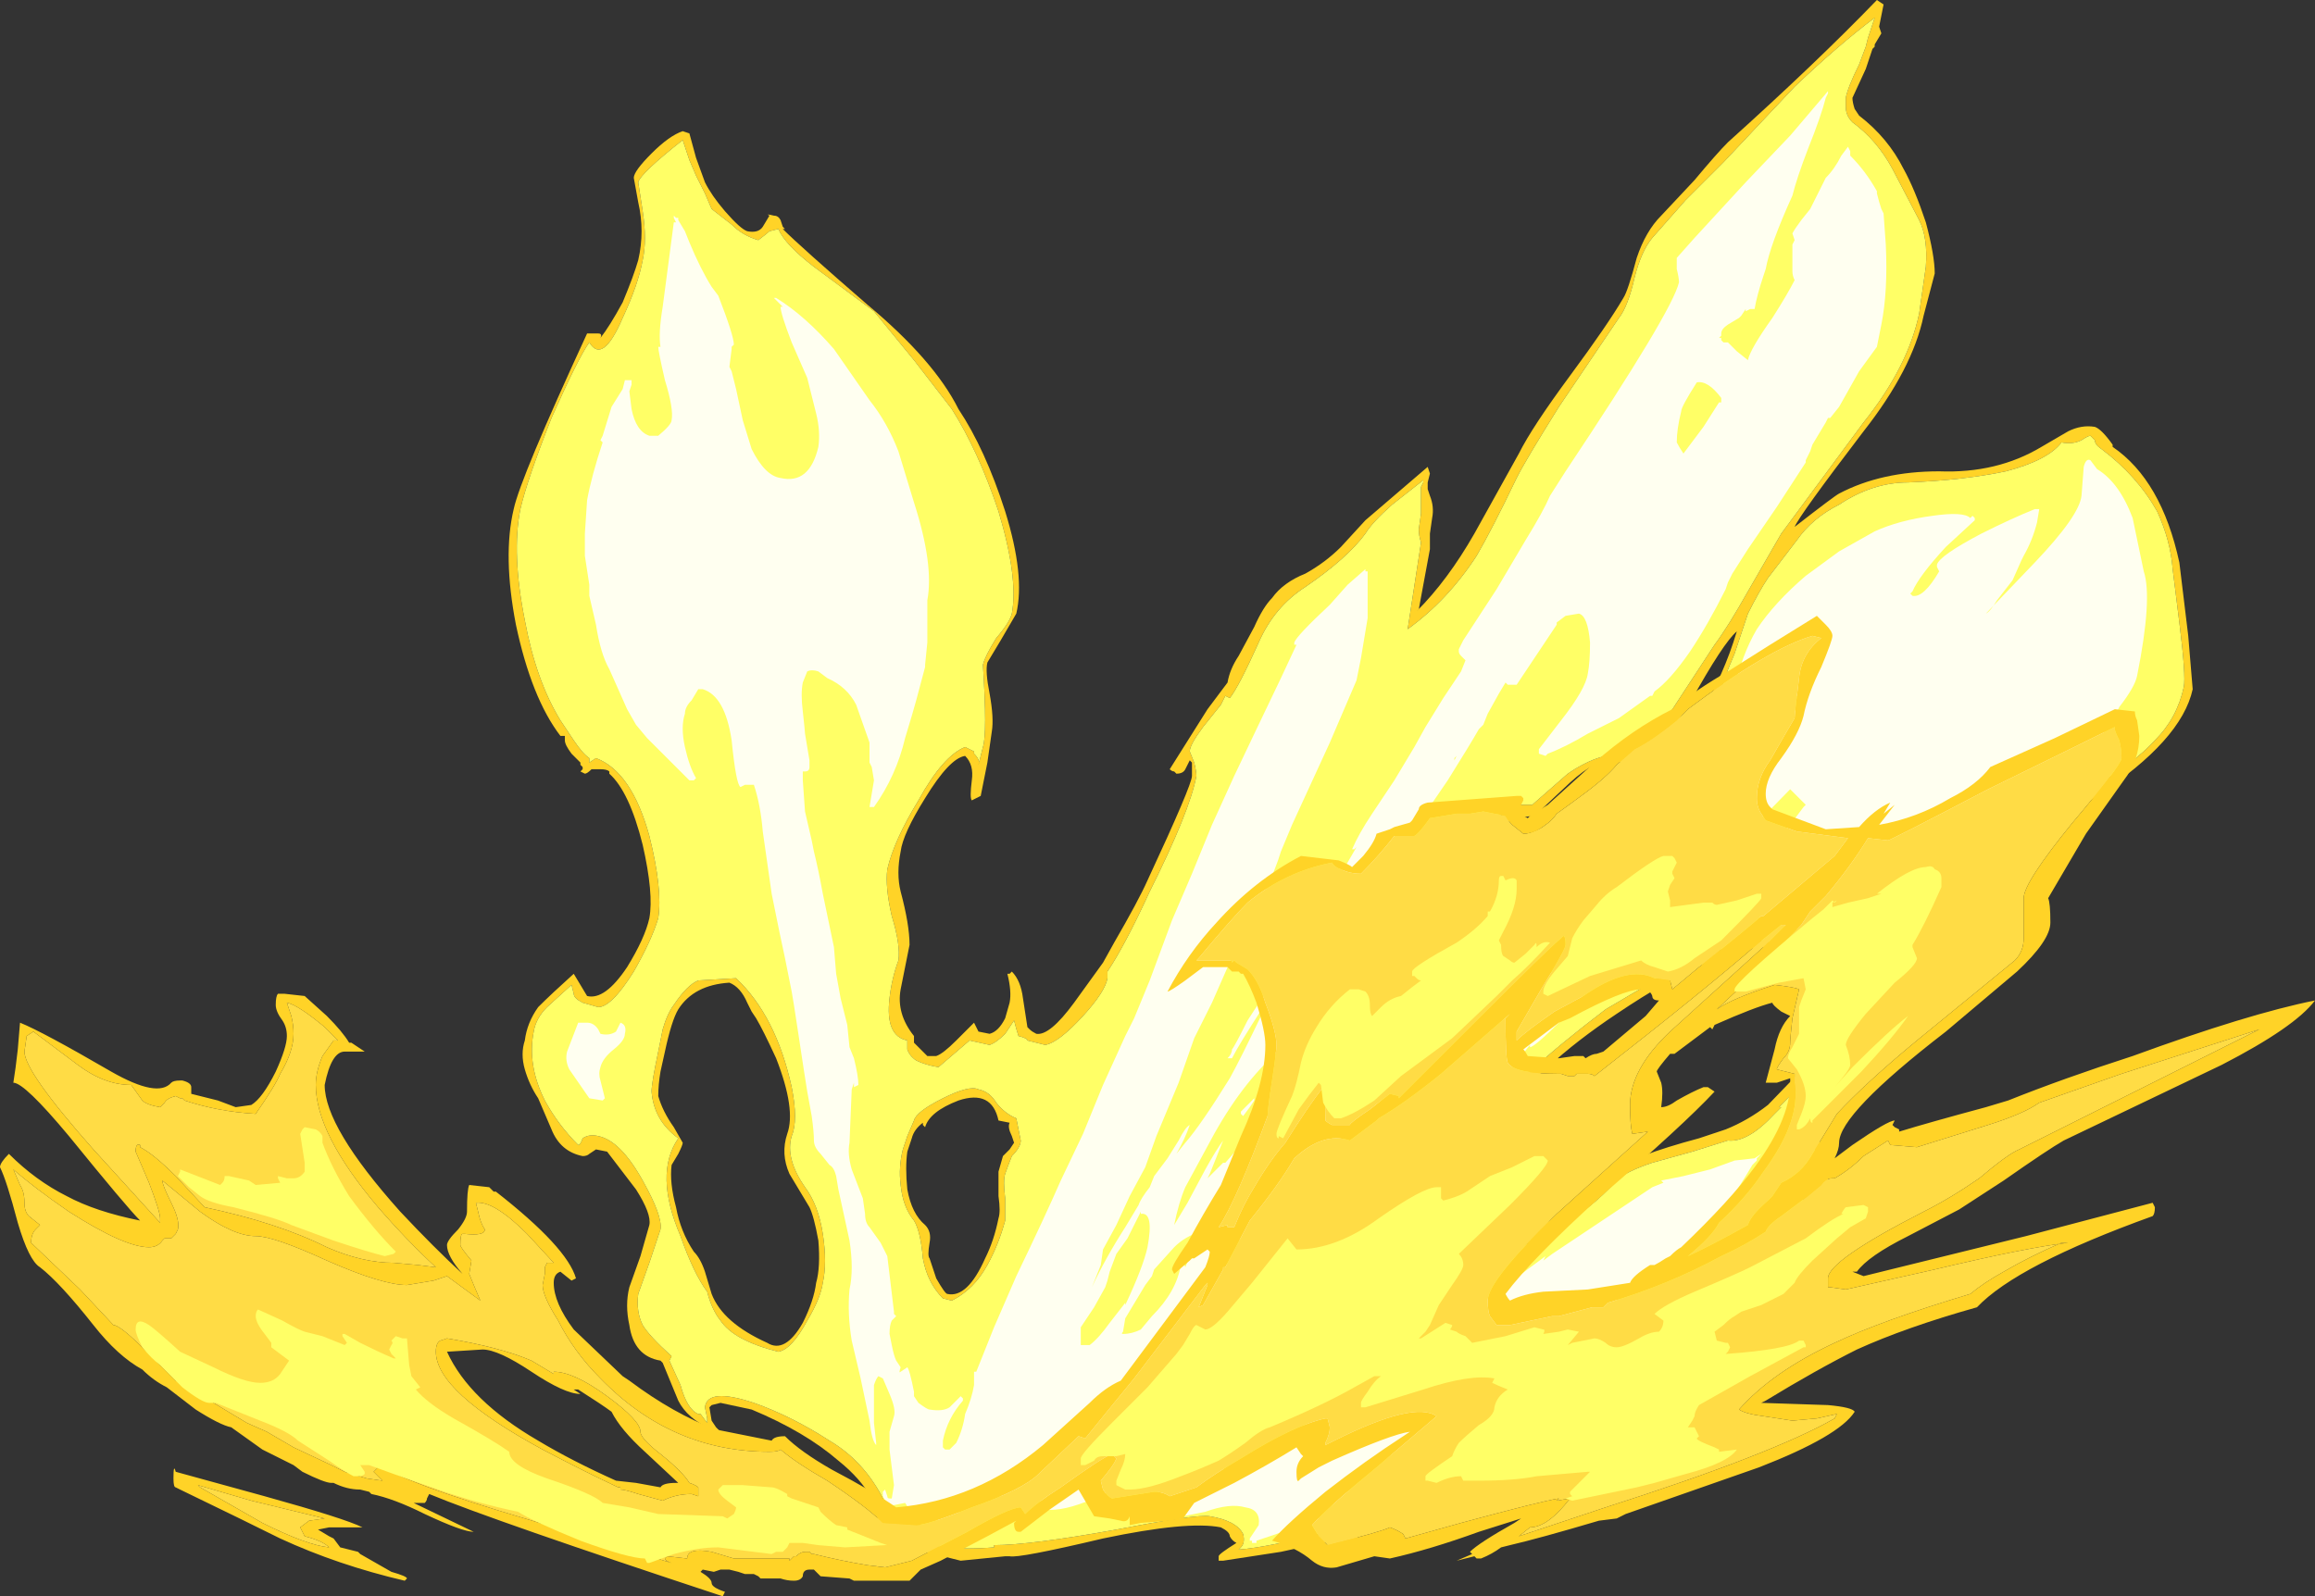 <?xml version="1.0" encoding="UTF-8" standalone="no"?>
<svg xmlns:ffdec="https://www.free-decompiler.com/flash" xmlns:xlink="http://www.w3.org/1999/xlink" ffdec:objectType="shape" height="35.9px" width="52.05px" xmlns="http://www.w3.org/2000/svg">
  <rect width="100%" height="100%" fill="#333333" stroke="none"/>
  <g transform="matrix(1.0, 0.0, 0.0, 1.0, 18.5, 36.4)">
    <path d="M23.8 -35.65 L23.65 -35.4 23.65 -35.35 23.6 -35.3 23.45 -34.85 23.15 -34.2 Q23.15 -34.1 23.2 -33.95 L23.3 -33.8 Q23.95 -33.3 24.3 -32.6 24.55 -32.15 24.8 -31.4 25.0 -30.65 25.0 -30.25 L24.75 -29.3 Q24.5 -28.1 23.4 -26.7 21.95 -24.8 21.85 -24.55 22.75 -25.25 22.85 -25.3 23.8 -25.8 25.1 -25.8 26.4 -25.75 27.4 -26.35 L28.0 -26.7 Q28.3 -26.85 28.6 -26.8 28.75 -26.75 29.0 -26.4 L29.0 -26.35 Q30.1 -25.6 30.5 -23.75 L30.7 -22.1 30.8 -20.9 Q30.55 -19.75 28.65 -18.5 L28.5 -18.4 Q27.6 -17.35 27.15 -16.7 L26.8 -16.2 26.4 -15.7 Q26.3 -15.6 26.2 -15.15 26.1 -14.8 25.9 -14.7 24.75 -14.05 23.5 -12.75 22.35 -11.55 22.25 -10.95 L22.35 -11.0 22.55 -10.05 Q22.6 -9.95 22.6 -9.9 22.45 -9.15 21.2 -7.9 19.95 -6.65 19.6 -6.7 19.55 -6.75 19.55 -6.8 19.55 -6.9 19.45 -6.9 L16.65 -4.85 16.6 -5.0 17.05 -5.4 Q17.35 -5.7 17.5 -5.75 16.6 -5.5 15.7 -5.0 L14.15 -4.05 Q13.8 -3.85 13.5 -3.4 13.3 -3.0 12.9 -2.8 L12.65 -2.7 Q12.5 -2.35 12.25 -2.05 11.85 -1.6 11.25 -1.35 L11.1 -1.35 11.1 -1.45 Q11.1 -1.55 11.25 -1.6 L11.4 -1.7 11.45 -1.75 10.3 -1.5 9.0 -1.3 8.9 -1.3 8.9 -1.4 Q8.9 -1.45 9.3 -1.7 9.2 -1.75 9.15 -1.85 9.15 -1.95 8.95 -2.05 8.2 -2.2 6.3 -1.8 4.4 -1.35 4.2 -1.4 L4.1 -1.4 3.1 -1.3 2.3 -1.5 2.25 -1.45 1.5 -1.65 Q1.25 -1.85 1.25 -2.1 1.2 -2.5 1.1 -2.7 0.85 -3.15 0.35 -3.55 -0.4 -4.2 -1.6 -4.7 L-2.3 -4.85 -2.5 -4.8 -2.55 -4.75 -2.5 -4.45 -2.4 -4.3 -2.2 -4.1 -2.45 -4.2 Q-2.45 -4.15 -2.5 -4.15 L-2.5 -4.25 Q-3.05 -4.5 -3.25 -4.9 L-3.6 -5.75 -3.65 -5.8 Q-4.25 -5.9 -4.35 -6.6 -4.45 -7.05 -4.35 -7.45 L-4.1 -8.15 -3.9 -8.85 Q-3.85 -9.1 -4.2 -9.65 L-4.85 -10.5 -5.1 -10.55 -5.25 -10.45 Q-5.3 -10.4 -5.4 -10.4 -5.9 -10.5 -6.1 -11.0 L-6.4 -11.7 Q-6.6 -12.0 -6.7 -12.35 -6.8 -12.7 -6.7 -13.0 -6.65 -13.4 -6.4 -13.75 -6.1 -14.05 -5.6 -14.5 L-5.3 -14.0 Q-4.9 -13.9 -4.4 -14.65 -4.0 -15.3 -3.9 -15.75 -3.8 -16.3 -4.05 -17.4 -4.35 -18.6 -4.8 -19.0 L-4.8 -19.05 Q-4.85 -19.1 -5.0 -19.1 L-5.2 -19.1 Q-5.3 -19.0 -5.35 -19.0 L-5.45 -19.05 -5.4 -19.1 -5.4 -19.15 -5.45 -19.2 -5.45 -19.25 -5.65 -19.45 Q-5.8 -19.65 -5.8 -19.75 L-5.8 -19.85 -5.9 -19.85 Q-6.55 -20.7 -6.9 -22.35 -7.2 -23.9 -6.95 -24.95 -6.8 -25.65 -5.3 -28.9 L-5.05 -28.9 Q-4.95 -28.9 -5.0 -28.8 -4.8 -29.05 -4.5 -29.6 -4.25 -30.2 -4.15 -30.55 -4.0 -31.2 -4.15 -31.85 L-4.25 -32.4 Q-4.25 -32.55 -3.85 -32.95 -3.45 -33.35 -3.15 -33.45 L-3.0 -33.4 -2.85 -32.85 -2.65 -32.3 Q-2.5 -32.0 -2.2 -31.65 -1.85 -31.25 -1.7 -31.2 -1.45 -31.15 -1.35 -31.3 L-1.2 -31.55 Q-1.3 -31.6 -1.1 -31.55 -1.0 -31.55 -0.95 -31.45 L-0.9 -31.3 -0.85 -31.25 -0.9 -31.25 Q-0.5 -30.85 1.0 -29.55 2.5 -28.3 3.05 -27.2 3.65 -26.3 4.1 -24.9 4.55 -23.45 4.35 -22.6 L4.0 -22.0 3.7 -21.5 Q3.65 -21.3 3.75 -20.8 3.85 -20.25 3.8 -19.95 L3.7 -19.25 3.55 -18.5 3.35 -18.4 Q3.3 -18.45 3.35 -18.85 3.4 -19.2 3.2 -19.4 2.85 -19.35 2.3 -18.45 1.8 -17.65 1.75 -17.25 1.65 -16.75 1.75 -16.35 1.95 -15.6 1.95 -15.15 L1.75 -14.15 Q1.65 -13.6 2.05 -13.1 L2.05 -12.95 Q2.15 -12.85 2.35 -12.65 L2.55 -12.65 Q2.7 -12.7 3.0 -13.0 L3.4 -13.4 3.5 -13.2 3.75 -13.15 Q3.95 -13.2 4.1 -13.5 L4.2 -13.85 Q4.25 -14.1 4.15 -14.5 L4.2 -14.5 4.25 -14.55 Q4.45 -14.35 4.5 -13.95 L4.6 -13.3 4.65 -13.25 Q4.7 -13.2 4.8 -13.15 5.1 -13.1 5.65 -13.85 L6.3 -14.75 6.55 -15.2 Q7.1 -16.15 7.3 -16.6 8.3 -18.75 8.3 -18.95 L8.3 -19.25 8.25 -19.3 8.15 -19.1 Q8.1 -19.0 7.95 -19.0 L7.9 -19.05 Q7.85 -19.05 7.8 -19.1 L8.65 -20.45 9.1 -21.05 Q9.15 -21.35 9.35 -21.65 L9.7 -22.3 Q9.9 -22.75 10.1 -22.95 10.35 -23.3 10.85 -23.5 11.3 -23.75 11.65 -24.1 L12.2 -24.7 13.6 -25.9 13.65 -25.75 13.6 -25.55 13.6 -25.4 13.65 -25.25 Q13.75 -25.0 13.7 -24.75 L13.65 -24.4 13.65 -24.05 13.4 -22.7 13.35 -22.65 Q14.05 -23.35 14.65 -24.4 L15.65 -26.2 Q15.95 -26.8 16.8 -27.95 17.65 -29.1 18.0 -29.7 18.1 -29.85 18.3 -30.6 18.5 -31.2 18.85 -31.55 L19.6 -32.35 Q20.1 -32.95 20.35 -33.2 22.35 -35.0 23.7 -36.4 L23.85 -36.3 23.75 -35.8 23.8 -35.65 M20.5 -7.55 Q20.75 -8.0 21.6 -8.8 L21.85 -9.05 22.0 -9.3 22.35 -10.2 22.35 -10.4 22.2 -10.85 22.2 -10.8 22.1 -10.8 Q22.05 -10.85 22.0 -10.85 L22.0 -11.0 Q22.1 -11.45 22.55 -12.0 L23.45 -13.0 Q23.8 -13.45 24.55 -14.0 L25.8 -14.85 Q25.9 -14.95 26.05 -15.35 26.2 -15.8 26.3 -15.9 26.4 -16.05 26.65 -16.4 L27.05 -16.95 27.9 -18.0 28.1 -18.2 28.4 -18.55 28.5 -18.65 Q29.5 -19.25 29.95 -19.75 30.45 -20.25 30.6 -20.95 30.65 -21.2 30.5 -22.4 L30.35 -23.6 Q30.3 -24.25 30.0 -24.9 29.55 -25.7 28.75 -26.3 28.6 -26.4 28.6 -26.5 L28.5 -26.6 Q28.45 -26.6 28.3 -26.5 28.1 -26.4 27.85 -26.45 27.55 -26.05 26.6 -25.8 25.65 -25.6 24.4 -25.55 23.6 -25.55 22.85 -25.05 22.25 -24.75 21.9 -24.25 L21.25 -23.4 Q21.05 -23.1 20.8 -22.6 L20.5 -21.7 Q20.2 -21.0 20.2 -20.85 20.1 -20.45 20.2 -19.85 L20.25 -19.2 Q20.2 -18.8 19.8 -18.55 19.2 -18.2 18.8 -17.9 18.55 -17.7 18.15 -17.25 L17.6 -16.65 Q17.45 -16.9 17.45 -16.95 17.5 -17.05 17.75 -17.5 L18.0 -18.0 18.0 -18.1 17.85 -18.15 Q17.8 -18.15 16.55 -17.7 15.2 -17.15 15.1 -17.15 14.3 -16.25 13.95 -15.9 13.2 -15.2 12.4 -14.8 L12.35 -14.9 Q12.3 -14.95 12.35 -15.05 12.45 -15.5 12.8 -15.9 L13.55 -16.8 Q13.85 -17.1 14.4 -17.5 L15.6 -18.3 15.95 -18.3 16.75 -19.0 Q17.4 -19.45 18.0 -19.45 18.7 -19.8 19.2 -20.6 L20.05 -21.9 Q20.35 -22.3 20.8 -23.1 L21.55 -24.4 23.4 -26.9 Q24.4 -28.15 24.65 -29.35 24.75 -30.05 24.8 -30.4 24.85 -31.05 24.65 -31.45 L24.05 -32.6 Q23.7 -33.25 23.15 -33.65 23.0 -33.8 23.0 -34.0 L23.0 -34.2 Q23.05 -34.45 23.3 -34.95 L23.45 -35.35 23.5 -35.55 23.65 -36.0 Q22.85 -35.4 21.85 -34.45 L20.25 -32.75 19.4 -31.9 18.65 -31.05 Q18.4 -30.75 18.25 -30.15 18.1 -29.5 17.9 -29.25 L16.55 -27.25 Q15.8 -26.05 15.6 -25.65 15.05 -24.5 14.7 -23.9 14.05 -22.9 13.15 -22.25 L13.45 -24.2 Q13.4 -24.35 13.4 -24.5 L13.45 -24.85 13.45 -25.15 Q13.45 -25.35 13.45 -25.45 L13.5 -25.55 13.5 -25.6 12.8 -25.05 Q12.35 -24.65 12.2 -24.4 11.8 -23.85 10.85 -23.2 10.15 -22.75 9.8 -21.95 9.35 -20.95 9.15 -20.7 L9.05 -20.75 8.95 -20.55 8.55 -20.05 Q8.25 -19.65 8.25 -19.5 L8.35 -19.25 Q8.4 -19.05 8.4 -18.95 8.25 -18.15 7.35 -16.35 6.8 -15.15 6.4 -14.55 L6.4 -14.4 Q6.35 -14.1 5.85 -13.55 5.3 -12.95 5.0 -12.9 L4.6 -13.0 Q4.6 -13.05 4.4 -13.1 4.35 -13.25 4.3 -13.45 L4.1 -13.15 Q3.9 -12.95 3.75 -12.9 L3.3 -13.0 2.6 -12.4 Q2.3 -12.45 2.1 -12.55 1.95 -12.65 1.9 -12.8 1.9 -12.9 1.9 -13.0 1.4 -13.1 1.5 -13.95 1.55 -14.4 1.7 -14.8 1.75 -15.15 1.55 -15.8 1.4 -16.45 1.45 -16.85 1.6 -17.5 2.15 -18.4 2.7 -19.4 3.2 -19.6 L3.4 -19.5 3.4 -19.45 Q3.55 -19.3 3.5 -19.2 L3.6 -19.6 Q3.7 -19.9 3.6 -21.45 3.65 -21.65 3.9 -22.05 4.2 -22.4 4.25 -22.6 4.4 -23.4 3.95 -24.9 3.5 -26.25 2.9 -27.2 L2.05 -28.3 1.15 -29.4 Q0.95 -29.55 -0.2 -30.4 -0.85 -30.9 -1.0 -31.25 L-1.2 -31.2 Q-1.25 -31.15 -1.45 -31.0 -1.8 -31.1 -2.05 -31.35 L-2.5 -31.7 -2.65 -32.05 -2.85 -32.45 -3.0 -32.8 -3.15 -33.25 Q-4.1 -32.5 -4.15 -32.3 L-4.05 -31.65 Q-3.95 -31.0 -4.05 -30.55 -4.15 -30.0 -4.5 -29.25 -4.95 -28.2 -5.25 -28.7 -5.5 -28.35 -6.1 -27.0 -6.65 -25.6 -6.8 -24.95 -7.0 -23.95 -6.7 -22.45 -6.45 -21.1 -5.9 -20.2 L-5.6 -19.75 Q-5.4 -19.45 -5.25 -19.35 L-5.25 -19.25 -5.1 -19.35 Q-4.3 -19.05 -3.9 -17.6 -3.6 -16.4 -3.7 -15.75 -3.85 -15.25 -4.25 -14.55 -4.75 -13.75 -5.05 -13.75 L-5.4 -13.85 Q-5.6 -13.95 -5.6 -14.05 L-5.65 -14.25 -6.2 -13.75 Q-6.45 -13.5 -6.5 -13.2 -6.65 -12.45 -6.25 -11.65 -5.95 -11.1 -5.5 -10.65 -5.45 -10.65 -5.4 -10.8 -5.25 -10.9 -5.05 -10.85 -4.55 -10.75 -4.05 -9.85 -3.6 -9.05 -3.65 -8.75 L-3.9 -8.0 -4.15 -7.3 Q-4.2 -6.9 -4.05 -6.6 -3.9 -6.35 -3.4 -5.9 L-3.45 -5.8 -3.2 -5.25 Q-3.05 -4.7 -2.8 -4.6 L-2.75 -4.6 -2.6 -4.4 -2.6 -4.5 -2.65 -4.75 Q-2.6 -5.2 -1.55 -4.85 -0.7 -4.55 0.15 -4.0 1.0 -3.5 1.45 -2.5 L1.85 -2.3 2.4 -2.0 2.65 -1.85 Q2.7 -1.75 2.6 -1.6 3.25 -1.55 3.85 -1.6 L3.85 -1.65 Q4.65 -1.65 6.6 -2.0 8.4 -2.35 8.7 -2.3 9.3 -2.2 9.45 -1.9 9.5 -1.7 9.4 -1.6 L9.35 -1.55 Q10.0 -1.6 11.35 -1.95 11.75 -1.7 12.15 -2.25 L12.35 -2.55 12.2 -2.45 Q12.45 -2.65 12.45 -2.75 L12.45 -2.8 13.05 -3.15 Q13.25 -3.3 13.35 -3.65 13.4 -3.85 13.85 -4.1 L15.1 -4.85 Q15.95 -5.4 16.5 -5.45 16.7 -5.65 16.95 -5.7 17.3 -5.85 17.4 -5.9 L17.65 -5.65 18.0 -5.95 Q18.45 -6.3 18.55 -6.4 L19.1 -6.9 Q19.35 -7.15 19.7 -7.05 L19.75 -7.05 19.8 -7.1 19.8 -7.05 Q20.05 -7.1 20.5 -7.55 M16.1 -17.75 L17.85 -18.45 18.05 -18.4 Q18.25 -18.1 18.2 -17.9 L18.1 -17.65 17.95 -17.4 19.1 -18.3 Q20.0 -19.05 20.05 -19.25 L20.0 -19.8 Q19.85 -20.3 19.9 -20.45 20.0 -20.85 20.2 -21.25 20.4 -21.7 20.55 -22.2 20.25 -21.95 19.5 -20.6 L19.2 -20.15 18.9 -19.75 18.45 -19.45 18.05 -19.2 Q18.0 -19.25 17.8 -19.3 17.4 -19.35 16.8 -18.8 L16.0 -18.05 Q14.95 -18.0 13.85 -16.7 12.8 -15.35 12.55 -15.05 13.1 -15.45 13.65 -15.9 14.25 -16.5 14.6 -16.95 14.85 -17.25 16.1 -17.75 M2.0 -10.8 L1.9 -10.5 Q1.85 -10.15 1.9 -9.65 2.0 -9.1 2.3 -8.85 2.45 -8.7 2.4 -8.45 2.35 -8.15 2.4 -8.1 2.45 -7.95 2.55 -7.65 2.75 -7.3 2.8 -7.3 3.25 -7.2 3.65 -8.1 3.85 -8.5 3.95 -9.0 4.0 -9.15 3.95 -9.5 3.95 -9.95 3.95 -10.05 L4.05 -10.4 4.2 -10.55 4.3 -10.7 4.25 -10.85 Q4.15 -11.05 4.2 -11.15 L3.95 -11.2 Q3.8 -11.9 3.05 -11.65 2.4 -11.4 2.3 -11.05 L2.25 -11.1 2.25 -11.15 Q2.05 -11.0 2.0 -10.8 M1.9 -10.85 L2.05 -11.2 Q2.1 -11.4 2.7 -11.7 3.3 -12.0 3.5 -11.9 3.75 -11.85 3.9 -11.6 4.1 -11.35 4.35 -11.25 L4.45 -10.75 Q4.45 -10.6 4.25 -10.4 4.15 -10.15 4.1 -10.0 4.05 -9.85 4.1 -9.45 L4.1 -8.95 Q3.95 -8.4 3.7 -7.95 3.4 -7.4 2.9 -7.15 L2.7 -7.2 Q2.35 -7.55 2.25 -8.1 2.2 -8.7 2.05 -8.95 1.8 -9.25 1.75 -9.75 1.7 -10.15 1.8 -10.55 L1.9 -10.85 M2.45 -2.85 L2.45 -2.85 M24.3 -15.5 L24.0 -15.45 23.75 -15.35 23.7 -15.4 23.6 -15.25 23.6 -15.4 23.2 -15.35 22.85 -15.15 22.75 -15.15 22.65 -15.1 22.35 -14.8 22.0 -14.55 21.95 -14.6 21.9 -14.6 21.7 -14.9 Q21.6 -15.0 21.35 -15.1 20.15 -15.15 17.85 -13.6 16.95 -13.0 16.3 -12.4 15.6 -11.8 15.55 -11.55 L15.6 -11.45 15.85 -11.15 Q15.8 -11.1 15.7 -11.1 L14.0 -8.35 14.0 -8.3 14.05 -8.25 14.1 -8.15 Q15.4 -8.35 16.35 -8.95 L17.75 -10.05 Q18.2 -10.4 19.7 -10.8 L20.3 -11.0 Q20.8 -11.2 21.25 -11.55 L22.65 -13.0 Q24.2 -14.6 24.3 -15.15 L24.3 -15.5 M24.55 -15.15 Q24.45 -14.7 22.9 -12.95 L21.5 -11.5 21.55 -11.5 21.4 -11.35 Q20.8 -10.7 20.35 -10.75 L19.55 -10.5 18.65 -10.25 Q18.05 -10.05 17.85 -9.85 16.65 -8.5 14.3 -7.9 L13.95 -7.95 13.85 -8.15 Q13.8 -8.25 13.85 -8.35 13.9 -8.55 14.65 -9.85 L15.5 -11.15 Q15.35 -11.35 15.35 -11.6 15.5 -12.1 17.6 -13.7 L19.3 -14.7 Q20.3 -15.15 21.15 -15.25 21.25 -15.2 21.6 -15.1 21.85 -14.95 21.9 -14.75 L22.15 -14.9 22.25 -14.95 22.45 -15.1 22.6 -15.2 Q23.0 -15.55 23.45 -15.65 L23.75 -15.55 23.8 -15.55 Q24.05 -15.85 24.3 -15.7 24.6 -15.5 24.55 -15.15 M17.45 -5.55 L17.65 -5.65 Q17.5 -5.7 17.45 -5.55 M-1.95 -14.4 Q-1.05 -13.55 -0.7 -11.95 -0.55 -11.2 -0.7 -10.85 -0.85 -10.35 -0.4 -9.7 -0.1 -9.3 0.0 -8.65 0.1 -8.0 0.0 -7.55 -0.05 -7.2 -0.35 -6.7 -0.7 -6.05 -1.0 -6.0 -2.0 -6.25 -2.3 -6.7 -2.5 -6.95 -2.6 -7.35 -2.9 -7.75 -3.2 -8.6 -3.8 -10.0 -3.25 -10.8 -3.8 -11.2 -3.85 -11.85 -3.85 -12.05 -3.7 -12.75 L-3.6 -13.25 Q-3.5 -13.6 -3.35 -13.8 -3.05 -14.25 -2.8 -14.35 L-1.95 -14.4 M-2.1 -14.3 Q-2.9 -14.25 -3.25 -13.7 -3.4 -13.45 -3.55 -12.75 L-3.65 -12.3 Q-3.7 -12.0 -3.7 -11.75 -3.6 -11.4 -3.35 -11.05 L-3.15 -10.7 Q-3.15 -10.65 -3.25 -10.45 L-3.4 -10.2 Q-3.45 -9.8 -3.3 -9.25 -3.2 -8.7 -2.9 -8.25 -2.75 -8.1 -2.65 -7.8 L-2.5 -7.3 Q-2.25 -6.65 -1.25 -6.2 -0.85 -5.95 -0.45 -6.65 -0.2 -7.15 -0.15 -7.55 -0.05 -7.9 -0.1 -8.5 -0.2 -9.05 -0.3 -9.25 L-0.75 -10.0 Q-0.95 -10.45 -0.8 -10.9 -0.6 -11.45 -1.05 -12.6 -1.35 -13.25 -1.5 -13.5 L-1.6 -13.65 -1.7 -13.85 Q-1.85 -14.2 -2.1 -14.3" fill="#ffd327" fill-rule="evenodd" stroke="none"/>
    <path d="M3.85 -1.6 Q3.25 -1.55 2.6 -1.6 2.7 -1.75 2.65 -1.85 L2.4 -2.0 1.85 -2.3 1.45 -2.5 Q1.0 -3.5 0.15 -4.0 -0.7 -4.55 -1.55 -4.85 -2.6 -5.2 -2.65 -4.75 L-2.6 -4.5 -2.6 -4.4 -2.75 -4.6 -2.8 -4.6 Q-3.05 -4.7 -3.2 -5.25 L-3.45 -5.8 -3.4 -5.9 Q-3.9 -6.35 -4.05 -6.6 -4.2 -6.9 -4.15 -7.3 L-3.9 -8.0 -3.65 -8.75 Q-3.6 -9.05 -4.05 -9.85 -4.55 -10.75 -5.05 -10.85 -5.25 -10.9 -5.4 -10.8 -5.45 -10.65 -5.5 -10.65 -5.95 -11.1 -6.25 -11.65 -6.65 -12.45 -6.5 -13.2 -6.45 -13.5 -6.2 -13.75 L-5.65 -14.25 -5.6 -14.05 Q-5.6 -13.95 -5.4 -13.85 L-5.05 -13.75 Q-4.75 -13.75 -4.25 -14.55 -3.85 -15.25 -3.7 -15.75 -3.6 -16.4 -3.9 -17.6 -4.3 -19.05 -5.1 -19.35 L-5.25 -19.25 -5.25 -19.35 Q-5.4 -19.45 -5.6 -19.75 L-5.9 -20.2 Q-6.45 -21.1 -6.7 -22.45 -7.0 -23.95 -6.8 -24.95 -6.65 -25.6 -6.1 -27.0 -5.5 -28.35 -5.25 -28.7 -4.95 -28.2 -4.5 -29.25 -4.15 -30.0 -4.05 -30.55 -3.95 -31.0 -4.05 -31.65 L-4.15 -32.3 Q-4.1 -32.5 -3.15 -33.25 L-3.0 -32.8 -2.85 -32.45 -2.65 -32.05 -2.5 -31.7 -2.05 -31.35 Q-1.8 -31.1 -1.45 -31.0 -1.25 -31.15 -1.2 -31.2 L-1.0 -31.25 Q-0.85 -30.9 -0.2 -30.4 0.95 -29.55 1.15 -29.4 L2.05 -28.3 2.9 -27.2 Q3.5 -26.25 3.95 -24.9 4.4 -23.4 4.25 -22.6 4.2 -22.4 3.9 -22.05 3.65 -21.65 3.6 -21.45 3.7 -19.9 3.6 -19.6 L3.5 -19.2 Q3.55 -19.3 3.4 -19.45 L3.4 -19.5 3.2 -19.6 Q2.7 -19.4 2.15 -18.4 1.6 -17.5 1.45 -16.85 1.4 -16.45 1.55 -15.8 1.75 -15.15 1.7 -14.8 1.55 -14.4 1.5 -13.95 1.4 -13.1 1.9 -13.0 1.9 -12.9 1.9 -12.8 1.95 -12.65 2.1 -12.55 2.3 -12.45 2.6 -12.4 L3.3 -13.0 3.75 -12.9 Q3.9 -12.95 4.1 -13.15 L4.3 -13.45 Q4.35 -13.25 4.4 -13.1 4.6 -13.05 4.6 -13.0 L5.0 -12.9 Q5.3 -12.95 5.85 -13.55 6.35 -14.1 6.4 -14.4 L6.4 -14.55 Q6.8 -15.15 7.35 -16.35 8.25 -18.15 8.4 -18.95 8.4 -19.05 8.35 -19.25 L8.25 -19.5 Q8.25 -19.65 8.55 -20.05 L8.95 -20.55 9.05 -20.75 9.15 -20.7 Q9.35 -20.95 9.8 -21.95 10.15 -22.75 10.85 -23.2 11.8 -23.85 12.2 -24.4 12.35 -24.65 12.8 -25.05 L13.5 -25.6 13.5 -25.55 13.45 -25.45 Q13.45 -25.35 13.45 -25.15 L13.45 -24.85 13.4 -24.5 Q13.4 -24.35 13.45 -24.2 L13.15 -22.25 Q14.05 -22.9 14.7 -23.9 15.05 -24.5 15.6 -25.65 15.8 -26.05 16.55 -27.25 L17.9 -29.25 Q18.1 -29.5 18.25 -30.15 18.4 -30.75 18.65 -31.05 L19.4 -31.9 20.25 -32.75 21.85 -34.45 Q22.85 -35.4 23.65 -36.0 L23.5 -35.55 23.45 -35.35 23.3 -34.95 Q23.05 -34.45 23.0 -34.2 L23.0 -34.0 Q23.0 -33.8 23.15 -33.65 23.7 -33.25 24.05 -32.6 L24.65 -31.45 Q24.85 -31.05 24.8 -30.4 24.75 -30.05 24.65 -29.35 24.4 -28.15 23.4 -26.9 L21.55 -24.4 20.8 -23.1 Q20.35 -22.3 20.05 -21.9 L19.2 -20.6 Q18.7 -19.8 18.0 -19.45 17.4 -19.45 16.75 -19.0 L15.95 -18.3 15.6 -18.3 14.4 -17.5 Q13.85 -17.1 13.55 -16.8 L12.8 -15.9 Q12.45 -15.5 12.35 -15.05 12.3 -14.95 12.35 -14.9 L12.4 -14.8 Q13.2 -15.2 13.95 -15.9 14.3 -16.25 15.1 -17.15 15.2 -17.15 16.55 -17.7 17.8 -18.15 17.85 -18.15 L18.0 -18.1 18.0 -18.0 17.75 -17.5 Q17.5 -17.05 17.45 -16.95 17.45 -16.9 17.6 -16.65 L18.15 -17.25 Q18.55 -17.7 18.8 -17.9 19.2 -18.2 19.8 -18.55 20.2 -18.8 20.25 -19.2 L20.2 -19.85 Q20.1 -20.45 20.2 -20.85 20.2 -21.0 20.5 -21.7 L20.8 -22.6 Q21.05 -23.1 21.25 -23.4 L21.9 -24.25 Q22.25 -24.75 22.85 -25.05 23.6 -25.55 24.4 -25.55 25.65 -25.6 26.6 -25.8 27.55 -26.05 27.85 -26.45 28.1 -26.4 28.3 -26.5 28.45 -26.6 28.5 -26.6 L28.6 -26.5 Q28.6 -26.4 28.75 -26.3 29.55 -25.7 30.0 -24.9 30.3 -24.25 30.35 -23.6 L30.5 -22.4 Q30.65 -21.2 30.6 -20.95 30.45 -20.25 29.95 -19.75 29.5 -19.25 28.5 -18.65 L28.4 -18.55 28.1 -18.2 27.9 -18.0 27.05 -16.95 26.65 -16.4 Q26.4 -16.05 26.3 -15.9 26.2 -15.8 26.05 -15.35 25.9 -14.95 25.8 -14.85 L24.55 -14.0 Q23.8 -13.45 23.45 -13.0 L22.55 -12.0 Q22.1 -11.45 22.0 -11.0 L22.0 -10.85 Q22.05 -10.85 22.1 -10.8 L22.2 -10.8 22.2 -10.85 22.35 -10.4 22.35 -10.2 22.0 -9.3 21.85 -9.05 21.6 -8.8 Q20.75 -8.0 20.5 -7.55 20.05 -7.1 19.8 -7.05 L19.8 -7.1 19.75 -7.05 19.7 -7.05 Q19.35 -7.15 19.1 -6.9 L18.55 -6.4 Q18.45 -6.3 18.0 -5.95 L17.65 -5.65 17.4 -5.9 Q17.3 -5.85 16.95 -5.7 16.7 -5.65 16.5 -5.45 15.95 -5.4 15.1 -4.85 L13.85 -4.1 Q13.4 -3.85 13.35 -3.65 13.25 -3.3 13.05 -3.15 L12.45 -2.8 12.45 -2.75 Q12.45 -2.65 12.2 -2.45 L12.35 -2.55 12.15 -2.25 Q11.75 -1.7 11.35 -1.95 10.0 -1.6 9.35 -1.55 L9.4 -1.6 Q9.5 -1.7 9.45 -1.9 9.3 -2.2 8.7 -2.3 8.4 -2.35 6.6 -2.0 4.65 -1.65 3.85 -1.65 L3.85 -1.6 M1.9 -10.85 L1.8 -10.55 Q1.7 -10.15 1.75 -9.75 1.8 -9.25 2.05 -8.95 2.2 -8.7 2.25 -8.1 2.35 -7.55 2.7 -7.2 L2.9 -7.15 Q3.4 -7.4 3.7 -7.95 3.95 -8.4 4.1 -8.95 L4.1 -9.45 Q4.05 -9.85 4.1 -10.0 4.15 -10.15 4.25 -10.4 4.45 -10.6 4.45 -10.75 L4.35 -11.25 Q4.1 -11.35 3.9 -11.6 3.75 -11.85 3.5 -11.9 3.3 -12.0 2.7 -11.7 2.1 -11.4 2.05 -11.2 L1.9 -10.85 M2.45 -2.85 L2.45 -2.85 M-1.95 -14.4 L-2.8 -14.35 Q-3.05 -14.25 -3.35 -13.8 -3.5 -13.6 -3.6 -13.25 L-3.7 -12.75 Q-3.85 -12.05 -3.85 -11.85 -3.8 -11.2 -3.25 -10.8 -3.8 -10.0 -3.2 -8.6 -2.9 -7.75 -2.6 -7.35 -2.5 -6.95 -2.3 -6.7 -2.0 -6.25 -1.0 -6.0 -0.7 -6.05 -0.35 -6.7 -0.05 -7.2 0.0 -7.55 0.1 -8.0 0.0 -8.65 -0.1 -9.3 -0.4 -9.7 -0.85 -10.35 -0.7 -10.85 -0.55 -11.2 -0.7 -11.95 -1.05 -13.55 -1.95 -14.4 M17.45 -5.55 Q17.5 -5.7 17.65 -5.65 L17.45 -5.55 M24.55 -15.15 Q24.6 -15.5 24.3 -15.7 24.05 -15.85 23.8 -15.55 L23.75 -15.55 23.45 -15.65 Q23.0 -15.55 22.6 -15.2 L22.45 -15.1 22.25 -14.95 22.15 -14.9 21.9 -14.75 Q21.85 -14.95 21.6 -15.1 21.25 -15.2 21.15 -15.25 20.3 -15.15 19.3 -14.7 L17.6 -13.7 Q15.5 -12.1 15.35 -11.6 15.35 -11.35 15.5 -11.15 L14.65 -9.85 Q13.9 -8.55 13.85 -8.35 13.8 -8.25 13.85 -8.15 L13.95 -7.95 14.3 -7.9 Q16.65 -8.5 17.85 -9.85 18.05 -10.05 18.65 -10.25 L19.55 -10.5 20.35 -10.75 Q20.8 -10.7 21.4 -11.35 L21.55 -11.5 21.5 -11.5 22.9 -12.95 Q24.45 -14.7 24.55 -15.15" fill="#ffff66" fill-rule="evenodd" stroke="none"/>
    <path d="M22.15 -33.05 Q21.9 -32.4 21.8 -32.0 21.3 -30.9 21.2 -30.35 L21.15 -30.2 Q21.0 -29.75 20.95 -29.45 L20.85 -29.45 20.75 -29.4 20.75 -29.45 20.65 -29.3 20.6 -29.25 20.35 -29.1 Q20.2 -29.0 20.2 -28.9 L20.2 -28.85 20.15 -28.8 20.2 -28.8 20.2 -28.75 20.25 -28.7 20.35 -28.7 20.55 -28.5 20.8 -28.3 Q20.85 -28.55 21.35 -29.25 21.7 -29.8 21.85 -30.1 21.8 -30.2 21.8 -30.3 L21.8 -30.65 Q21.8 -30.75 21.8 -30.8 L21.8 -30.9 21.85 -31.0 21.8 -31.15 Q21.85 -31.25 22.0 -31.45 L22.2 -31.7 22.55 -32.4 Q22.75 -32.6 22.9 -32.9 L23.05 -33.1 23.1 -33.0 23.1 -32.9 Q23.45 -32.55 23.7 -32.1 L23.7 -32.05 Q23.75 -31.85 23.8 -31.7 L23.85 -31.6 23.9 -30.9 Q23.95 -29.85 23.8 -29.1 L23.7 -28.6 23.3 -28.05 22.85 -27.25 22.65 -27.0 22.6 -27.0 22.55 -26.9 22.25 -26.4 22.2 -26.25 22.1 -26.05 22.1 -26.0 21.45 -25.0 20.8 -24.05 20.45 -23.5 20.35 -23.3 20.3 -23.15 Q19.9 -22.35 19.5 -21.75 19.05 -21.1 18.7 -20.85 L18.65 -20.75 18.6 -20.75 17.9 -20.25 17.2 -19.9 Q16.7 -19.6 16.3 -19.45 L16.25 -19.4 16.1 -19.45 16.1 -19.55 16.6 -20.2 Q17.15 -20.9 17.2 -21.25 17.25 -21.5 17.25 -21.95 17.2 -22.55 17.0 -22.6 L16.7 -22.55 16.5 -22.4 16.5 -22.35 15.6 -21.0 15.4 -21.0 15.35 -21.05 15.2 -20.8 14.95 -20.35 14.85 -20.1 14.75 -20.0 Q14.55 -19.65 14.05 -18.85 L13.4 -17.9 13.35 -17.8 12.7 -16.8 12.5 -16.5 12.25 -15.95 11.7 -14.95 11.05 -13.85 Q10.7 -13.25 10.35 -12.85 9.5 -12.15 8.8 -10.9 L8.15 -9.7 Q8.0 -9.35 7.9 -8.85 L8.2 -9.35 8.6 -10.1 Q8.85 -10.55 9.0 -10.75 L8.7 -10.0 8.65 -9.9 9.0 -10.25 9.05 -10.25 9.75 -11.05 10.45 -11.8 10.35 -11.7 Q11.05 -12.45 11.9 -13.3 L13.6 -14.95 Q14.45 -15.85 14.95 -16.3 15.0 -16.5 15.4 -16.7 L15.95 -17.0 16.2 -17.15 16.55 -17.25 16.9 -17.4 17.05 -17.45 17.1 -17.55 17.1 -17.45 17.2 -17.45 17.1 -17.4 17.1 -17.25 16.95 -16.9 Q16.9 -16.6 16.55 -16.0 16.3 -15.55 16.15 -15.35 15.95 -15.0 15.45 -14.5 L14.45 -13.55 Q13.4 -12.4 12.55 -11.65 L10.6 -9.75 9.2 -8.35 8.8 -7.85 8.75 -7.8 Q8.85 -7.8 9.0 -7.9 9.15 -8.0 9.2 -8.1 L9.25 -8.1 9.3 -8.0 8.95 -7.55 Q8.6 -7.1 8.55 -6.8 8.5 -6.6 8.5 -6.45 L8.85 -6.65 9.1 -6.65 9.15 -6.75 9.5 -7.1 10.05 -7.7 11.25 -8.95 Q12.2 -9.95 12.25 -10.1 L12.25 -10.15 12.2 -10.15 12.2 -10.25 12.35 -10.4 Q13.15 -11.25 14.25 -12.4 L15.1 -13.2 Q15.15 -13.4 17.05 -15.15 L18.0 -16.1 18.0 -16.15 Q18.0 -16.25 19.5 -17.7 L20.25 -18.55 20.8 -19.1 Q20.8 -19.2 20.9 -19.35 L20.9 -19.45 20.95 -19.55 21.35 -19.95 Q21.55 -20.15 22.0 -20.55 22.0 -20.6 22.05 -20.65 L22.05 -20.7 22.0 -20.75 21.75 -20.75 20.95 -19.95 Q20.7 -19.7 20.65 -19.7 20.5 -19.75 20.5 -20.3 L20.5 -20.9 Q20.65 -21.65 21.0 -22.25 21.4 -22.85 22.1 -23.45 L22.85 -24.0 23.65 -24.45 Q24.2 -24.7 24.95 -24.8 25.65 -24.9 25.8 -24.75 L25.85 -24.8 25.9 -24.75 25.9 -24.7 25.25 -24.1 Q24.65 -23.45 24.5 -23.1 L24.45 -23.05 24.5 -23.0 Q24.75 -22.95 25.1 -23.55 L25.05 -23.65 25.05 -23.7 Q25.1 -23.9 26.05 -24.4 26.75 -24.75 27.25 -24.95 L27.35 -24.95 27.3 -24.65 Q27.2 -24.25 27.0 -23.9 L26.95 -23.8 26.75 -23.35 26.4 -22.9 Q26.25 -22.65 26.15 -22.6 L27.25 -23.75 Q28.25 -24.8 28.3 -25.25 L28.35 -25.9 Q28.4 -26.1 28.5 -26.05 L28.65 -25.85 Q29.15 -25.55 29.45 -24.75 L29.7 -23.55 Q29.9 -22.95 29.55 -21.2 29.5 -20.95 29.15 -20.5 28.95 -20.05 28.35 -19.35 L27.4 -18.3 Q26.3 -17.05 25.05 -16.25 24.45 -15.65 23.4 -15.5 22.6 -15.35 21.9 -15.5 21.25 -15.65 20.9 -15.85 L20.6 -15.9 Q20.2 -16.0 19.35 -15.55 L18.6 -15.05 18.55 -15.05 18.55 -15.1 Q18.55 -15.2 19.15 -15.8 19.75 -16.4 20.05 -16.6 L20.05 -16.65 20.1 -16.65 20.15 -16.7 20.4 -16.8 20.8 -16.95 21.3 -17.4 21.75 -17.85 22.05 -18.25 22.1 -18.3 21.75 -18.65 Q20.15 -17.0 18.8 -15.8 18.1 -15.15 17.35 -14.3 L16.6 -13.45 Q16.0 -12.85 15.9 -12.85 L15.9 -12.9 15.3 -12.15 Q14.8 -11.6 14.35 -11.25 L13.95 -10.75 13.85 -10.65 13.65 -10.35 Q12.85 -9.5 12.7 -9.5 L12.6 -9.55 11.85 -8.8 Q11.0 -8.05 10.55 -7.5 L10.4 -7.25 10.05 -6.75 9.5 -6.25 9.05 -5.9 Q9.0 -5.9 9.0 -5.95 L9.05 -6.05 8.9 -6.05 8.2 -5.65 Q7.85 -5.25 7.75 -4.85 7.75 -4.7 7.8 -4.55 7.9 -4.25 8.25 -4.2 8.4 -4.15 9.05 -4.4 L9.05 -4.3 8.8 -3.85 Q9.0 -3.75 8.95 -3.6 9.0 -3.65 9.05 -3.65 L9.0 -3.5 Q9.0 -3.35 9.05 -3.25 L9.15 -3.25 Q9.9 -3.8 11.0 -4.45 11.8 -4.95 13.15 -5.9 13.65 -6.3 14.25 -6.7 L15.3 -7.45 16.25 -8.15 16.2 -8.05 16.4 -8.2 18.65 -9.7 18.9 -9.8 18.85 -9.85 19.35 -9.95 19.95 -10.1 20.5 -10.3 20.95 -10.35 21.1 -10.45 21.0 -10.35 21.0 -10.3 20.9 -10.2 Q20.4 -9.35 19.85 -8.65 19.8 -8.5 19.5 -8.3 L18.3 -7.5 17.5 -6.9 16.7 -6.35 Q14.6 -4.95 13.75 -4.4 12.45 -3.4 11.1 -2.55 L11.15 -2.55 12.0 -2.95 12.05 -2.9 11.55 -2.6 11.15 -2.4 11.15 -2.25 Q11.1 -2.15 10.95 -2.05 10.75 -1.95 10.55 -1.95 10.45 -2.0 10.05 -1.85 L9.75 -1.75 9.75 -1.7 9.65 -1.7 9.65 -1.75 9.6 -1.75 9.6 -1.8 9.8 -2.1 Q9.85 -2.45 9.5 -2.5 9.15 -2.6 8.6 -2.4 L8.1 -2.3 8.05 -2.25 8.0 -2.25 7.9 -2.3 7.75 -2.35 7.7 -2.4 7.7 -2.5 7.75 -2.6 7.7 -2.7 Q7.6 -2.9 7.25 -2.95 6.8 -3.05 6.1 -2.7 5.4 -2.4 5.0 -2.45 4.85 -2.5 4.9 -2.7 4.95 -2.9 4.85 -2.9 4.5 -3.0 4.25 -2.85 L4.05 -2.7 4.0 -2.75 3.9 -2.75 Q3.8 -2.65 3.65 -2.7 L3.4 -2.7 3.15 -2.5 2.95 -2.25 Q2.95 -2.2 3.0 -2.15 L2.75 -2.1 Q2.6 -2.15 2.45 -2.3 L2.3 -2.3 Q2.1 -2.35 1.95 -2.45 L1.85 -2.6 1.6 -2.55 1.55 -2.55 1.45 -2.6 1.4 -2.65 1.35 -2.75 1.35 -2.85 1.4 -2.9 1.45 -2.75 Q1.45 -2.7 1.5 -2.7 L1.55 -2.7 1.6 -3.0 1.5 -3.8 1.5 -4.2 1.6 -4.55 Q1.65 -4.7 1.5 -5.05 L1.35 -5.4 1.25 -5.45 Q1.2 -5.4 1.15 -5.25 1.15 -5.15 1.15 -4.85 L1.15 -4.4 1.2 -3.95 1.2 -3.9 Q1.1 -4.0 1.05 -4.45 L0.85 -5.4 0.65 -6.25 Q0.55 -6.85 0.6 -7.4 0.7 -7.85 0.6 -8.5 L0.35 -9.65 0.3 -9.95 Q0.25 -10.15 0.15 -10.2 L-0.05 -10.45 Q-0.2 -10.6 -0.2 -10.75 -0.2 -10.95 -0.25 -11.3 L-0.35 -11.85 Q-0.4 -12.15 -0.55 -13.15 L-0.65 -13.8 -0.7 -14.1 -0.85 -14.85 Q-0.95 -15.3 -1.15 -16.3 L-1.35 -17.7 Q-1.4 -18.3 -1.55 -18.75 L-1.75 -18.75 -1.85 -18.7 Q-1.95 -18.75 -2.05 -19.75 -2.2 -20.75 -2.7 -20.9 L-2.8 -20.9 -2.95 -20.65 Q-3.1 -20.5 -3.1 -20.35 -3.2 -20.05 -3.1 -19.6 -3.0 -19.15 -2.85 -18.9 L-2.9 -18.85 -3.0 -18.85 -3.95 -19.8 -4.2 -20.1 -4.4 -20.45 -4.8 -21.35 Q-5.0 -21.7 -5.1 -22.35 L-5.25 -23.0 -5.25 -23.25 -5.35 -23.9 -5.35 -24.4 -5.3 -25.15 Q-5.2 -25.7 -4.95 -26.45 L-5.0 -26.5 -4.95 -26.6 -4.75 -27.25 -4.5 -27.65 -4.45 -27.85 -4.3 -27.85 -4.3 -27.75 -4.35 -27.6 -4.3 -27.2 Q-4.2 -26.7 -3.9 -26.6 L-3.7 -26.6 Q-3.4 -26.85 -3.4 -26.95 -3.35 -27.2 -3.55 -27.85 -3.7 -28.5 -3.7 -28.6 L-3.65 -28.6 Q-3.7 -28.9 -3.6 -29.5 L-3.35 -31.4 -3.3 -31.4 -3.35 -31.5 -3.35 -31.55 -3.3 -31.5 -3.25 -31.5 -3.25 -31.45 -3.1 -31.2 -3.0 -30.95 Q-2.75 -30.35 -2.5 -29.95 L-2.35 -29.75 Q-2.0 -28.85 -2.0 -28.65 L-2.05 -28.6 -2.05 -28.55 -2.1 -28.15 -2.05 -28.05 -1.95 -27.65 -1.8 -26.95 -1.6 -26.3 Q-1.3 -25.7 -0.95 -25.65 -0.3 -25.5 -0.1 -26.35 -0.05 -26.7 -0.15 -27.1 L-0.35 -27.9 -0.7 -28.7 Q-0.95 -29.35 -0.95 -29.5 L-0.9 -29.5 -1.1 -29.7 -1.05 -29.7 Q-0.4 -29.3 0.25 -28.55 L1.05 -27.4 Q1.45 -26.9 1.7 -26.25 L2.05 -25.1 Q2.5 -23.7 2.35 -22.9 2.35 -22.75 2.35 -22.35 L2.35 -21.95 2.3 -21.45 2.3 -21.4 2.1 -20.65 2.0 -20.3 1.85 -19.8 Q1.65 -18.95 1.15 -18.25 L1.05 -18.25 1.15 -18.85 1.1 -19.15 1.05 -19.25 1.05 -19.7 0.75 -20.55 Q0.55 -20.95 0.1 -21.15 L-0.1 -21.3 Q-0.25 -21.35 -0.35 -21.3 L-0.45 -21.05 Q-0.5 -20.8 -0.45 -20.4 -0.4 -19.95 -0.4 -19.9 L-0.3 -19.3 -0.3 -19.15 Q-0.3 -19.05 -0.4 -19.05 L-0.45 -19.05 -0.45 -18.85 -0.4 -18.15 -0.25 -17.5 -0.2 -17.25 Q-0.1 -16.85 0.0 -16.3 L0.25 -15.1 0.3 -14.5 0.4 -13.95 0.55 -13.35 0.6 -12.85 0.7 -12.6 Q0.8 -12.2 0.8 -12.0 L0.7 -11.95 0.7 -12.05 0.65 -11.9 0.6 -10.7 Q0.55 -10.45 0.65 -10.1 L0.9 -9.45 0.95 -9.1 Q0.95 -8.9 1.05 -8.8 L1.3 -8.45 1.45 -8.15 1.6 -6.9 1.6 -6.85 1.65 -6.8 1.55 -6.7 Q1.5 -6.6 1.5 -6.4 L1.55 -6.15 Q1.6 -5.9 1.65 -5.8 L1.75 -5.65 Q1.7 -5.5 1.75 -5.55 L1.9 -5.65 Q1.95 -5.6 2.05 -5.1 L2.05 -5.0 2.15 -4.85 Q2.35 -4.7 2.4 -4.7 2.7 -4.65 2.85 -4.75 L3.1 -5.0 3.15 -4.95 3.15 -4.9 Q2.8 -4.5 2.7 -4.0 L2.7 -3.85 2.75 -3.8 2.85 -3.8 3.0 -3.95 Q3.15 -4.25 3.2 -4.6 3.35 -4.95 3.4 -5.25 L3.4 -5.55 3.45 -5.55 3.85 -6.55 4.35 -7.7 Q5.0 -9.05 5.35 -9.85 L5.85 -10.9 6.3 -12.0 6.8 -13.1 7.0 -13.5 7.35 -14.35 7.85 -15.7 8.3 -16.75 8.75 -17.85 9.25 -18.95 9.75 -20.0 10.3 -21.15 10.65 -21.9 10.6 -21.9 10.6 -21.95 Q10.65 -22.1 11.4 -22.8 L11.8 -23.25 12.2 -23.6 12.2 -23.55 12.25 -23.55 12.25 -22.5 12.1 -21.6 12.0 -21.1 11.4 -19.7 10.55 -17.85 10.3 -17.25 Q10.2 -16.9 9.9 -16.25 L9.4 -15.3 9.3 -15.1 8.75 -13.85 8.35 -13.05 8.0 -12.05 7.5 -10.85 7.25 -10.15 6.9 -9.5 6.6 -8.85 6.3 -8.3 6.25 -7.95 6.05 -7.45 Q6.35 -8.1 6.8 -8.8 L7.1 -9.3 Q7.15 -9.45 7.35 -9.7 L7.45 -9.95 7.75 -10.35 8.0 -10.75 Q8.15 -11.05 8.25 -11.1 8.15 -10.8 7.95 -10.45 L8.15 -10.7 Q8.5 -11.1 9.15 -12.15 9.4 -12.6 9.9 -13.65 L9.9 -13.75 Q9.35 -12.9 9.2 -12.6 L9.1 -12.6 Q9.2 -12.7 9.2 -12.8 9.25 -12.85 9.55 -13.45 9.9 -14.0 10.05 -14.15 L10.2 -14.35 10.2 -14.45 Q10.35 -14.8 10.5 -15.0 10.75 -15.4 11.05 -15.75 L11.45 -16.4 12.0 -17.35 11.95 -17.3 11.9 -17.3 Q12.05 -17.65 12.35 -18.1 L12.85 -18.85 13.3 -19.6 13.55 -20.05 13.95 -20.7 14.35 -21.3 14.45 -21.55 14.35 -21.65 Q14.3 -21.7 14.3 -21.75 L14.3 -21.8 14.4 -22.0 15.15 -23.15 15.8 -24.25 Q16.2 -24.9 16.35 -25.25 L16.7 -25.8 Q19.1 -29.4 19.25 -30.05 19.25 -30.15 19.2 -30.35 L19.2 -30.6 19.6 -31.05 20.75 -32.3 21.75 -33.35 22.6 -34.35 22.6 -34.3 22.55 -34.2 Q22.45 -33.8 22.15 -33.05 M20.15 -27.35 L20.2 -27.35 20.2 -27.45 Q19.9 -27.85 19.65 -27.8 19.3 -27.25 19.3 -27.15 19.2 -26.75 19.2 -26.45 19.25 -26.35 19.35 -26.2 L19.8 -26.8 20.15 -27.35 M14.2 -19.35 L14.2 -19.3 14.25 -19.4 14.2 -19.35 M9.45 -11.3 L9.4 -11.35 9.4 -11.4 9.7 -11.7 9.7 -11.65 9.6 -11.5 9.45 -11.3 M7.15 -9.15 L6.85 -8.55 6.6 -8.2 6.45 -7.8 6.4 -7.6 6.35 -7.45 6.1 -7.0 5.8 -6.55 5.8 -6.45 Q5.8 -6.4 5.8 -6.3 L5.8 -6.15 6.0 -6.15 Q6.2 -6.3 6.45 -6.65 L6.8 -7.1 6.8 -7.05 Q7.2 -7.9 7.3 -8.35 7.45 -9.15 7.15 -9.1 L7.15 -9.15 M8.1 -8.05 L8.15 -7.9 8.25 -8.15 8.45 -8.55 8.5 -8.7 Q8.15 -8.6 7.9 -8.35 L7.45 -7.85 7.4 -7.7 7.25 -7.5 6.8 -6.75 6.75 -6.45 Q6.7 -6.4 6.75 -6.4 6.95 -6.4 7.15 -6.5 L7.4 -6.8 Q7.95 -7.35 8.05 -7.95 L8.1 -8.05 M7.75 -8.3 L7.75 -8.3 M6.15 -7.55 L6.15 -7.55 M6.0 -7.4 L6.0 -7.4 M1.05 -5.25 L1.05 -5.25 M12.4 -7.1 Q12.25 -7.0 12.1 -6.95 11.85 -6.85 11.75 -6.8 11.35 -6.55 11.15 -6.45 L11.15 -6.5 11.5 -6.9 11.9 -7.25 12.15 -7.35 Q12.3 -7.4 12.45 -7.5 12.75 -7.75 12.75 -7.9 12.75 -7.85 12.65 -7.85 L12.6 -7.85 Q12.5 -7.9 12.5 -7.85 L12.5 -7.9 12.85 -8.15 Q13.1 -8.35 13.3 -8.45 L13.35 -8.45 13.35 -8.25 Q13.25 -8.15 13.25 -8.1 13.25 -8.05 13.25 -8.0 L13.25 -7.95 Q13.25 -7.8 12.85 -7.5 L12.4 -7.1 M-5.0 -13.15 Q-4.8 -13.1 -4.65 -13.2 L-4.55 -13.4 Q-4.4 -13.35 -4.45 -13.15 -4.45 -13.0 -4.7 -12.8 -4.95 -12.6 -5.0 -12.4 -5.05 -12.25 -5.0 -12.1 L-4.9 -11.7 -4.95 -11.65 -5.25 -11.7 -5.7 -12.35 Q-5.8 -12.55 -5.75 -12.75 L-5.5 -13.4 -5.3 -13.4 Q-5.15 -13.4 -5.05 -13.25 L-5.0 -13.15" fill="#ffffff" fill-opacity="0.902" fill-rule="evenodd" stroke="none"/>
    <path d="M14.85 -18.15 L15.35 -18.05 Q15.4 -17.95 15.5 -17.85 L15.75 -17.65 Q16.0 -17.65 16.25 -17.85 16.4 -17.95 16.5 -18.1 16.85 -18.35 17.05 -18.5 17.6 -18.9 17.85 -19.2 L18.25 -19.55 Q18.65 -19.75 19.2 -20.2 L19.45 -20.45 Q21.25 -21.8 22.25 -22.1 L22.45 -22.05 Q22.0 -21.7 21.95 -21.15 21.85 -20.35 21.85 -20.25 21.7 -20.0 21.3 -19.3 21.0 -18.9 21.0 -18.45 21.0 -18.25 21.1 -18.1 L21.2 -17.95 21.9 -17.7 23.05 -17.55 22.75 -17.15 21.15 -15.8 21.1 -15.8 Q20.95 -15.65 19.7 -14.65 L19.1 -14.15 19.05 -14.35 18.7 -14.4 Q18.1 -14.7 17.1 -14.0 L16.45 -13.65 Q15.8 -13.2 15.6 -13.0 L15.6 -13.2 16.15 -14.15 Q16.7 -15.05 16.7 -15.15 16.7 -15.35 16.65 -15.35 L16.6 -15.3 Q16.35 -15.1 14.75 -13.5 L12.95 -11.7 12.95 -11.75 12.75 -11.8 12.3 -11.45 Q11.85 -11.15 11.85 -11.1 L11.45 -11.1 Q11.35 -11.15 11.3 -11.2 11.3 -11.75 11.25 -11.95 10.9 -11.5 10.4 -10.7 10.05 -10.3 9.7 -9.7 9.45 -9.3 9.25 -8.8 L9.1 -8.8 9.1 -8.85 8.9 -8.8 Q9.3 -9.4 10.0 -11.3 10.0 -11.45 10.1 -12.1 10.2 -12.75 10.2 -12.9 10.2 -13.2 9.95 -13.85 9.8 -14.35 9.55 -14.6 L9.3 -14.75 9.25 -14.8 9.2 -14.75 9.2 -14.8 8.4 -14.8 8.45 -14.85 Q9.2 -15.75 9.55 -16.1 10.4 -16.8 11.45 -17.0 11.5 -16.9 11.65 -16.85 11.85 -16.75 12.1 -16.75 12.5 -17.15 12.85 -17.6 L13.3 -17.6 Q13.4 -17.65 13.65 -18.0 L14.25 -18.1 14.55 -18.1 14.85 -18.15 M22.55 -16.25 Q23.1 -16.9 23.5 -17.55 L23.95 -17.5 Q24.0 -17.5 26.2 -18.65 28.55 -19.8 29.05 -20.05 L29.05 -20.0 Q29.05 -19.95 29.15 -19.75 29.2 -19.55 29.2 -19.35 29.2 -19.2 28.1 -17.9 27.0 -16.55 27.0 -16.2 L27.0 -15.3 Q27.0 -15.0 26.8 -14.8 L24.6 -13.0 Q23.45 -12.05 22.8 -11.35 L22.25 -10.45 Q22.0 -10.0 21.55 -9.8 L21.35 -9.5 21.25 -9.4 Q20.85 -9.05 20.8 -8.85 19.9 -8.35 19.45 -8.15 20.0 -8.6 20.15 -8.9 20.75 -9.45 21.15 -10.05 22.0 -11.2 21.85 -12.05 L21.85 -12.25 21.45 -12.35 Q21.45 -12.4 21.6 -12.6 21.75 -12.75 21.75 -12.95 21.75 -13.05 21.8 -13.5 L21.95 -14.15 Q21.85 -14.2 21.4 -14.25 20.45 -13.95 20.1 -13.7 L20.85 -14.4 22.0 -15.6 Q22.1 -15.75 22.2 -15.9 L22.55 -16.25 M12.45 -11.2 L12.5 -11.25 Q13.1 -11.6 13.9 -12.25 L15.45 -13.6 15.35 -13.5 Q15.35 -12.6 15.4 -12.5 15.55 -12.25 16.55 -12.25 L16.6 -12.25 16.75 -12.2 16.9 -12.2 16.95 -12.25 17.2 -12.25 Q17.3 -12.25 17.35 -12.2 19.85 -14.15 21.05 -15.2 L21.55 -15.6 21.65 -15.6 21.2 -15.15 19.05 -13.2 Q18.15 -12.35 18.15 -11.55 18.15 -11.1 18.2 -10.9 L18.55 -10.95 16.5 -9.1 Q14.95 -7.6 14.95 -7.15 14.95 -6.9 15.0 -6.8 L15.15 -6.6 15.45 -6.6 16.4 -6.8 16.55 -6.8 17.3 -7.0 17.55 -7.0 17.65 -7.1 Q19.0 -7.5 20.2 -8.15 20.75 -8.4 21.2 -8.7 21.25 -8.85 21.55 -9.05 L22.15 -9.5 22.45 -9.75 Q22.55 -9.9 22.7 -9.9 L22.75 -9.9 Q23.1 -10.1 23.4 -10.4 L23.95 -10.75 24.0 -10.65 24.6 -10.6 26.2 -11.1 Q27.0 -11.35 27.35 -11.6 L29.2 -12.25 32.3 -13.25 26.9 -10.55 Q26.65 -10.45 26.0 -9.9 25.35 -9.45 24.75 -9.15 22.6 -8.05 22.6 -7.65 L22.6 -7.45 22.65 -7.45 23.0 -7.4 25.0 -7.85 Q27.1 -8.35 28.0 -8.45 L27.85 -8.45 Q27.15 -8.15 26.55 -7.8 26.1 -7.55 25.8 -7.3 23.8 -6.7 22.75 -6.2 21.35 -5.55 20.6 -4.7 20.75 -4.6 21.15 -4.55 L21.8 -4.45 22.35 -4.5 22.8 -4.6 22.75 -4.5 Q21.35 -3.7 17.6 -2.5 L15.65 -1.85 15.9 -2.05 Q16.3 -2.05 16.8 -2.7 L16.5 -2.65 16.55 -2.7 Q16.2 -2.65 14.35 -2.15 L13.1 -1.8 13.05 -1.9 Q12.9 -2.0 12.75 -2.05 12.55 -1.95 11.35 -1.65 11.25 -1.75 11.15 -1.85 L11.0 -2.1 Q11.35 -2.5 12.45 -3.4 L13.8 -4.55 Q13.3 -4.9 11.5 -4.0 L11.3 -3.9 11.3 -3.95 Q11.4 -4.15 11.4 -4.3 L11.35 -4.5 11.3 -4.5 Q10.6 -4.35 9.4 -3.6 8.8 -3.25 8.4 -2.95 L7.8 -2.75 Q7.65 -2.85 7.45 -2.85 L6.5 -2.7 Q6.4 -2.75 6.3 -2.9 L6.25 -3.1 Q6.55 -3.45 6.6 -3.6 L6.5 -3.7 Q6.25 -3.6 5.35 -2.95 4.8 -2.6 4.55 -2.35 L4.45 -2.5 Q4.2 -2.5 3.25 -1.95 L2.0 -1.3 1.4 -1.15 1.0 -1.2 Q0.4 -1.3 -0.2 -1.45 L-0.25 -1.45 -0.3 -1.5 -0.4 -1.5 Q-0.5 -1.5 -0.6 -1.4 L-0.65 -1.4 -0.75 -1.3 -0.75 -1.35 -2.0 -1.35 -2.5 -1.5 Q-3.05 -1.6 -3.05 -1.35 L-3.5 -1.4 -3.55 -1.35 Q-3.55 -1.3 -3.4 -1.25 L-6.7 -2.25 Q-9.4 -3.05 -9.95 -3.45 L-10.1 -3.3 -9.9 -3.1 -10.25 -3.15 -10.75 -3.3 -11.05 -3.45 -11.9 -3.85 -12.5 -4.2 -12.95 -4.4 -13.7 -4.85 -14.55 -5.35 -15.2 -6.0 Q-15.8 -6.6 -15.95 -6.6 L-16.7 -7.4 -17.8 -8.45 Q-17.8 -8.65 -17.7 -8.75 L-17.6 -8.85 -17.85 -9.05 Q-17.95 -9.15 -17.95 -9.35 -17.95 -9.6 -18.05 -9.75 L-18.2 -10.1 Q-17.75 -9.7 -16.95 -9.15 -15.7 -8.35 -15.15 -8.35 -14.95 -8.35 -14.85 -8.5 L-14.8 -8.55 -14.65 -8.55 -14.55 -8.65 -14.5 -8.75 Q-14.45 -8.95 -14.65 -9.35 -14.85 -9.75 -14.85 -9.85 L-14.0 -9.15 Q-13.25 -8.6 -12.75 -8.6 -12.35 -8.6 -11.15 -8.05 -9.9 -7.5 -9.35 -7.5 L-8.75 -7.6 -8.45 -7.7 -7.7 -7.15 Q-7.85 -7.5 -7.95 -7.75 L-7.9 -8.05 Q-8.15 -8.35 -8.15 -8.4 -8.15 -8.65 -8.1 -8.65 L-8.05 -8.65 Q-7.6 -8.6 -7.6 -8.75 -7.7 -8.9 -7.75 -9.15 L-7.8 -9.35 Q-7.4 -9.4 -6.65 -8.65 L-6.05 -8.0 -6.2 -8.0 -6.25 -7.9 -6.25 -7.75 -6.3 -7.5 Q-6.3 -7.25 -5.95 -6.7 -5.6 -6.0 -5.0 -5.4 -3.4 -3.75 -1.2 -3.75 -1.0 -3.75 -0.95 -3.8 -0.6 -3.5 0.1 -3.1 1.0 -2.5 1.35 -2.15 L2.1 -2.1 Q2.35 -2.1 3.35 -2.5 4.5 -2.9 4.85 -3.25 L5.75 -4.1 5.9 -4.05 6.55 -4.85 7.0 -5.4 8.6 -7.5 8.65 -7.55 8.65 -7.5 8.45 -7.0 8.55 -7.05 9.0 -7.85 9.0 -7.9 9.05 -7.9 9.6 -8.95 Q10.25 -9.75 10.6 -10.35 11.25 -10.95 11.85 -10.75 L12.45 -11.2 M-14.0 -2.95 L-14.05 -3.0 -12.85 -2.65 -11.2 -2.25 -11.55 -2.2 -11.75 -2.05 -11.65 -1.85 Q-11.25 -1.75 -11.1 -1.6 -11.6 -1.65 -12.6 -2.15 L-14.0 -2.95 M-17.95 -12.75 L-17.9 -13.1 -17.75 -13.2 -16.75 -12.45 Q-16.15 -12.0 -15.55 -12.0 L-15.3 -11.65 Q-15.2 -11.55 -14.9 -11.5 L-14.8 -11.6 Q-14.75 -11.7 -14.55 -11.75 L-14.45 -11.7 -14.4 -11.7 -14.35 -11.65 Q-13.6 -11.4 -12.75 -11.35 -12.3 -12.0 -12.2 -12.25 -11.9 -12.75 -11.9 -13.15 -11.9 -13.35 -11.95 -13.55 L-12.05 -13.85 Q-11.8 -13.8 -11.2 -13.3 L-10.9 -13.0 -11.0 -13.0 -11.25 -12.65 Q-11.4 -12.3 -11.4 -12.0 -11.4 -10.9 -10.0 -9.25 -9.35 -8.5 -8.7 -7.9 L-9.1 -7.95 -9.65 -8.0 Q-10.35 -8.0 -11.15 -8.35 -12.25 -8.9 -13.9 -9.25 L-14.55 -9.95 Q-15.05 -10.45 -15.35 -10.6 L-15.35 -10.65 Q-15.45 -10.7 -15.45 -10.5 L-15.15 -9.8 Q-14.9 -9.15 -14.9 -9.0 L-14.9 -8.9 -16.4 -10.55 Q-17.95 -12.3 -17.95 -12.75 M-8.45 -6.3 L-8.6 -6.25 Q-8.7 -6.2 -8.7 -6.0 -8.7 -5.1 -6.3 -3.8 -5.35 -3.3 -4.6 -2.95 L-4.55 -2.95 -4.55 -2.9 Q-4.45 -2.9 -4.15 -2.8 L-3.6 -2.65 Q-3.3 -2.8 -2.95 -2.8 L-2.8 -2.75 -2.8 -2.95 Q-2.85 -3.0 -3.0 -3.05 -3.15 -3.3 -3.65 -3.7 -4.1 -4.05 -4.1 -4.2 -4.1 -4.45 -4.85 -5.0 -5.6 -5.55 -6.05 -5.55 L-6.05 -5.5 -6.55 -5.8 Q-7.25 -6.1 -8.45 -6.3" fill="#ffdc45" fill-rule="evenodd" stroke="none"/>
    <path d="M14.85 -18.15 L14.55 -18.1 14.25 -18.1 13.65 -18.0 Q13.4 -17.65 13.3 -17.6 L12.85 -17.6 Q12.5 -17.15 12.1 -16.75 11.85 -16.75 11.65 -16.85 11.5 -16.9 11.45 -17.0 10.4 -16.8 9.55 -16.1 9.2 -15.75 8.45 -14.85 L8.4 -14.8 9.2 -14.8 9.2 -14.75 9.25 -14.8 9.3 -14.75 9.55 -14.6 Q9.8 -14.35 9.95 -13.85 10.2 -13.2 10.2 -12.9 10.2 -12.75 10.1 -12.1 10.0 -11.45 10.0 -11.3 9.3 -9.4 8.9 -8.8 L9.1 -8.85 9.1 -8.8 9.25 -8.8 Q9.45 -9.3 9.7 -9.7 10.05 -10.3 10.4 -10.7 10.9 -11.5 11.25 -11.95 11.3 -11.75 11.3 -11.2 11.35 -11.15 11.45 -11.1 L11.85 -11.1 Q11.85 -11.15 12.3 -11.45 L12.75 -11.8 12.95 -11.75 12.95 -11.7 14.75 -13.5 Q16.35 -15.1 16.6 -15.3 L16.65 -15.35 Q16.7 -15.35 16.7 -15.15 16.7 -15.05 16.15 -14.15 L15.6 -13.2 15.6 -13.0 Q15.8 -13.2 16.45 -13.65 L17.1 -14.0 Q18.1 -14.7 18.7 -14.4 L19.05 -14.35 19.1 -14.15 19.7 -14.65 Q20.95 -15.65 21.1 -15.8 L21.15 -15.8 22.75 -17.15 23.05 -17.55 21.9 -17.7 21.2 -17.95 21.1 -18.1 Q21.0 -18.25 21.0 -18.45 21.0 -18.9 21.3 -19.3 21.7 -20.0 21.85 -20.25 21.85 -20.35 21.95 -21.15 22.0 -21.7 22.45 -22.05 L22.25 -22.1 Q21.25 -21.8 19.45 -20.45 L19.2 -20.2 Q18.65 -19.75 18.25 -19.55 L17.85 -19.2 Q17.6 -18.9 17.05 -18.5 16.85 -18.35 16.5 -18.1 16.4 -17.95 16.25 -17.85 16.0 -17.65 15.75 -17.65 L15.5 -17.85 Q15.4 -17.95 15.35 -18.05 L14.85 -18.15 M15.75 -18.45 L15.75 -18.4 15.7 -18.3 Q15.65 -18.25 15.65 -18.15 L15.7 -18.05 15.75 -18.05 15.85 -18.0 15.9 -18.05 16.3 -18.3 17.35 -19.25 Q18.2 -20.0 19.1 -20.45 19.65 -20.9 20.35 -21.3 L21.3 -21.9 22.35 -22.55 22.55 -22.35 Q22.7 -22.2 22.7 -22.1 22.7 -22.0 22.45 -21.4 22.15 -20.8 22.05 -20.3 21.95 -19.9 21.55 -19.35 21.2 -18.9 21.2 -18.55 21.2 -18.35 21.3 -18.25 L21.35 -18.2 22.55 -17.75 23.3 -17.8 Q23.65 -18.2 24.0 -18.35 L23.85 -18.1 24.1 -18.3 23.75 -17.85 Q24.6 -18.0 25.35 -18.45 25.95 -18.75 26.25 -19.15 L27.7 -19.8 29.05 -20.45 29.5 -20.4 Q29.5 -20.3 29.55 -20.2 L29.6 -19.85 Q29.6 -19.3 29.25 -18.85 L28.4 -17.65 27.55 -16.2 Q27.6 -16.1 27.6 -15.65 27.6 -15.25 26.85 -14.55 L25.25 -13.2 Q22.85 -11.35 22.85 -10.7 22.85 -10.55 22.75 -10.35 L23.15 -10.65 Q23.95 -11.2 24.1 -11.2 L24.05 -11.1 24.1 -11.05 24.2 -11.0 24.2 -10.95 Q24.85 -11.15 26.15 -11.5 L26.65 -11.65 Q27.9 -12.15 29.45 -12.65 32.05 -13.6 33.55 -13.9 33.1 -13.3 31.45 -12.45 L27.9 -10.75 Q27.55 -10.55 26.55 -9.85 L25.55 -9.2 24.4 -8.6 Q23.5 -8.15 23.25 -7.8 L23.15 -7.8 23.4 -7.7 27.05 -8.6 29.9 -9.35 29.95 -9.25 Q29.95 -9.1 29.9 -9.05 26.85 -7.95 25.95 -7.0 24.35 -6.55 23.25 -6.05 22.35 -5.6 21.2 -4.9 L21.1 -4.85 22.6 -4.8 Q23.15 -4.75 23.2 -4.65 22.85 -4.1 21.05 -3.4 L18.05 -2.35 17.85 -2.25 17.45 -2.2 Q16.1 -1.8 15.45 -1.65 L15.25 -1.6 Q15.05 -1.45 14.8 -1.35 L14.7 -1.35 14.65 -1.4 14.25 -1.3 14.6 -1.45 14.55 -1.5 Q14.75 -1.7 15.55 -2.15 L15.7 -2.25 14.75 -1.95 Q13.65 -1.55 12.75 -1.35 L12.4 -1.4 11.55 -1.15 Q11.25 -1.1 11.0 -1.3 10.65 -1.6 10.1 -1.75 10.45 -2.15 11.3 -2.85 12.2 -3.55 13.05 -4.1 L13.2 -4.2 Q12.8 -4.15 11.45 -3.55 L11.15 -3.4 10.75 -3.15 10.7 -3.1 Q10.65 -3.05 10.65 -3.3 10.65 -3.5 10.8 -3.65 L10.75 -3.7 10.65 -3.85 Q10.0 -3.45 9.25 -3.05 L8.35 -2.6 8.1 -2.25 7.8 -2.2 7.15 -2.15 6.9 -2.1 6.9 -2.3 Q6.85 -2.15 6.7 -2.2 L6.45 -2.25 6.1 -2.3 5.75 -2.9 5.1 -2.45 4.45 -1.95 4.4 -1.95 Q4.3 -1.95 4.3 -2.15 L4.35 -2.2 3.7 -1.85 2.65 -1.3 2.2 -1.1 1.95 -0.85 0.7 -0.85 0.6 -0.9 -0.05 -0.95 -0.2 -1.1 -0.3 -1.1 Q-0.45 -1.1 -0.45 -0.95 -0.5 -0.85 -0.65 -0.85 -0.8 -0.85 -0.95 -0.9 L-1.4 -0.9 -1.45 -0.95 -1.55 -1.0 -1.75 -1.0 -1.9 -1.05 -2.1 -1.1 -2.3 -1.1 -2.45 -1.05 -2.7 -1.1 -2.75 -1.05 Q-2.5 -0.9 -2.5 -0.8 -2.5 -0.7 -2.2 -0.6 L-2.25 -0.5 Q-7.4 -2.2 -8.85 -2.8 L-8.9 -2.7 Q-8.9 -2.65 -8.95 -2.6 L-9.2 -2.6 -7.85 -1.95 Q-8.1 -1.95 -8.95 -2.35 -9.65 -2.7 -10.15 -2.8 L-10.2 -2.85 -10.4 -2.9 Q-10.7 -2.9 -11.0 -3.05 L-11.05 -3.05 Q-11.2 -3.05 -11.7 -3.3 L-11.9 -3.45 -12.6 -3.8 -13.3 -4.3 Q-13.55 -4.35 -14.1 -4.7 L-14.75 -5.2 Q-15.05 -5.35 -15.3 -5.6 -15.85 -5.9 -16.4 -6.6 -17.15 -7.55 -17.6 -7.9 -17.85 -8.05 -18.1 -8.9 -18.35 -9.85 -18.5 -10.15 -18.5 -10.25 -18.3 -10.45 -17.7 -9.85 -17.0 -9.5 -16.35 -9.15 -15.35 -8.95 -15.65 -9.25 -16.95 -10.85 -17.95 -12.05 -18.2 -12.05 -18.15 -12.35 -18.1 -12.8 L-18.05 -13.4 Q-17.55 -13.2 -16.0 -12.3 -14.95 -11.7 -14.65 -12.05 -14.6 -12.1 -14.45 -12.1 L-14.4 -12.1 Q-14.2 -12.05 -14.2 -11.95 L-14.2 -11.8 -13.6 -11.65 -13.2 -11.5 -12.85 -11.55 Q-12.6 -11.7 -12.3 -12.3 -12.05 -12.85 -12.05 -13.1 -12.05 -13.3 -12.15 -13.45 -12.3 -13.65 -12.3 -13.8 -12.3 -14.0 -12.25 -14.05 L-12.1 -14.05 -11.65 -14.0 -11.15 -13.55 Q-10.8 -13.2 -10.65 -12.95 L-10.6 -12.95 -10.3 -12.75 -10.75 -12.75 Q-11.05 -12.75 -11.2 -12.0 -11.2 -11.05 -9.5 -9.15 -8.75 -8.35 -8.1 -7.75 -8.45 -8.15 -8.45 -8.4 -8.45 -8.5 -8.2 -8.75 -8.0 -9.0 -8.0 -9.15 -8.0 -9.65 -7.95 -9.75 L-7.5 -9.7 -7.4 -9.6 -7.35 -9.6 Q-5.75 -8.35 -5.55 -7.65 L-5.65 -7.6 -5.9 -7.8 Q-6.05 -7.75 -6.05 -7.55 -6.05 -7.1 -5.6 -6.5 L-4.5 -5.45 -4.35 -5.35 Q-3.35 -4.6 -2.4 -4.25 L-1.15 -4.0 Q-1.1 -4.1 -0.85 -4.1 -0.5 -3.75 0.2 -3.35 1.15 -2.85 1.65 -2.5 3.45 -2.65 4.95 -3.9 L6.0 -4.85 Q6.35 -5.2 6.7 -5.35 L8.6 -7.9 Q8.7 -8.15 8.7 -8.25 L8.65 -8.3 8.35 -8.1 8.3 -8.1 8.25 -8.05 7.9 -7.75 7.85 -7.85 Q7.85 -7.95 8.2 -8.45 8.55 -9.1 8.95 -9.75 L9.4 -10.85 Q9.95 -12.05 9.95 -12.9 9.95 -13.2 9.75 -13.85 9.6 -14.25 9.45 -14.5 L9.4 -14.5 9.35 -14.55 9.2 -14.55 9.1 -14.65 8.55 -14.65 8.15 -14.35 Q7.8 -14.1 7.75 -14.1 8.2 -14.95 8.85 -15.65 9.7 -16.6 10.75 -17.15 L11.6 -17.05 Q11.85 -16.95 11.9 -16.9 L12.15 -17.15 Q12.4 -17.45 12.45 -17.65 L12.75 -17.75 12.85 -17.8 13.2 -17.9 13.25 -17.95 13.4 -18.2 Q13.4 -18.3 13.6 -18.35 L15.6 -18.5 15.7 -18.5 15.75 -18.45 M22.55 -16.25 L22.2 -15.9 Q22.1 -15.75 22.0 -15.6 L20.85 -14.4 20.1 -13.7 Q20.45 -13.95 21.4 -14.25 21.85 -14.2 21.95 -14.15 L21.8 -13.5 Q21.75 -13.05 21.75 -12.95 21.75 -12.75 21.6 -12.6 21.45 -12.4 21.45 -12.35 L21.85 -12.25 21.85 -12.05 Q22.0 -11.2 21.15 -10.05 20.75 -9.45 20.15 -8.9 20.0 -8.6 19.45 -8.15 19.9 -8.35 20.8 -8.85 20.85 -9.05 21.25 -9.4 L21.35 -9.5 21.55 -9.8 Q22.0 -10.0 22.25 -10.45 L22.8 -11.35 Q23.45 -12.05 24.6 -13.0 L26.8 -14.8 Q27.0 -15.0 27.0 -15.3 L27.0 -16.2 Q27.0 -16.55 28.1 -17.9 29.2 -19.2 29.2 -19.35 29.2 -19.55 29.15 -19.75 29.05 -19.95 29.05 -20.0 L29.05 -20.05 Q28.55 -19.8 26.2 -18.65 24.0 -17.5 23.95 -17.5 L23.5 -17.55 Q23.1 -16.9 22.55 -16.25 M12.45 -11.2 L11.85 -10.75 Q11.25 -10.95 10.6 -10.35 10.25 -9.75 9.6 -8.95 L9.05 -7.9 9.0 -7.9 9.0 -7.85 8.55 -7.05 8.45 -7.0 8.65 -7.5 8.65 -7.55 8.6 -7.5 7.0 -5.4 6.55 -4.85 5.9 -4.05 5.75 -4.1 4.85 -3.25 Q4.5 -2.9 3.35 -2.5 2.35 -2.1 2.1 -2.1 L1.35 -2.15 Q1.0 -2.5 0.1 -3.1 -0.6 -3.5 -0.95 -3.8 -1.0 -3.75 -1.2 -3.75 -3.4 -3.75 -5.0 -5.4 -5.6 -6.0 -5.95 -6.7 -6.3 -7.25 -6.3 -7.5 L-6.25 -7.75 -6.25 -7.9 -6.2 -8.0 -6.05 -8.0 -6.65 -8.65 Q-7.4 -9.4 -7.8 -9.35 L-7.75 -9.15 Q-7.7 -8.9 -7.6 -8.75 -7.6 -8.6 -8.05 -8.65 L-8.1 -8.65 Q-8.15 -8.65 -8.15 -8.4 -8.15 -8.35 -7.9 -8.05 L-7.95 -7.75 Q-7.85 -7.5 -7.7 -7.15 L-8.45 -7.7 -8.75 -7.6 -9.35 -7.5 Q-9.9 -7.5 -11.15 -8.05 -12.35 -8.6 -12.75 -8.6 -13.25 -8.6 -14.0 -9.15 L-14.85 -9.85 Q-14.85 -9.75 -14.65 -9.35 -14.45 -8.95 -14.5 -8.75 L-14.55 -8.65 -14.65 -8.55 -14.8 -8.55 -14.85 -8.5 Q-14.95 -8.35 -15.15 -8.35 -15.7 -8.35 -16.95 -9.15 -17.75 -9.7 -18.2 -10.1 L-18.05 -9.75 Q-17.95 -9.6 -17.95 -9.35 -17.95 -9.15 -17.85 -9.05 L-17.6 -8.85 -17.7 -8.75 Q-17.8 -8.65 -17.8 -8.45 L-16.7 -7.4 -15.95 -6.6 Q-15.8 -6.6 -15.2 -6.0 L-14.55 -5.35 -13.7 -4.85 -12.95 -4.4 -12.5 -4.2 -11.9 -3.85 -11.05 -3.45 -10.75 -3.3 -10.25 -3.15 -9.9 -3.1 -10.1 -3.3 -9.95 -3.45 Q-9.4 -3.05 -6.7 -2.25 L-3.4 -1.25 Q-3.55 -1.3 -3.55 -1.35 L-3.5 -1.4 -3.05 -1.35 Q-3.05 -1.6 -2.5 -1.5 L-2.0 -1.35 -0.75 -1.35 -0.75 -1.3 -0.65 -1.4 -0.6 -1.4 Q-0.5 -1.5 -0.4 -1.5 L-0.3 -1.5 -0.25 -1.45 -0.2 -1.45 Q0.4 -1.3 1.0 -1.2 L1.4 -1.15 2.0 -1.3 3.25 -1.95 Q4.2 -2.5 4.45 -2.5 L4.55 -2.35 Q4.8 -2.6 5.35 -2.95 6.25 -3.6 6.5 -3.7 L6.6 -3.6 Q6.55 -3.45 6.25 -3.1 L6.3 -2.9 Q6.4 -2.75 6.5 -2.7 L7.45 -2.85 Q7.65 -2.85 7.8 -2.75 L8.4 -2.95 Q8.8 -3.25 9.4 -3.6 10.6 -4.35 11.3 -4.5 L11.35 -4.5 11.4 -4.3 Q11.4 -4.15 11.3 -3.95 L11.3 -3.9 11.5 -4.0 Q13.3 -4.9 13.8 -4.55 L12.45 -3.4 Q11.35 -2.5 11.0 -2.1 L11.15 -1.85 Q11.25 -1.75 11.35 -1.65 12.55 -1.95 12.75 -2.05 12.9 -2.0 13.05 -1.9 L13.1 -1.8 14.35 -2.15 Q16.2 -2.65 16.55 -2.7 L16.5 -2.65 16.8 -2.7 Q16.3 -2.05 15.9 -2.05 L15.65 -1.85 17.6 -2.5 Q21.35 -3.7 22.75 -4.5 L22.8 -4.6 22.35 -4.5 21.8 -4.45 21.15 -4.55 Q20.75 -4.6 20.6 -4.7 21.35 -5.55 22.75 -6.2 23.8 -6.7 25.8 -7.3 26.1 -7.55 26.55 -7.8 27.15 -8.15 27.85 -8.45 L28.0 -8.45 Q27.1 -8.35 25.0 -7.85 L23.0 -7.4 22.65 -7.45 22.6 -7.45 22.6 -7.65 Q22.6 -8.05 24.75 -9.15 25.35 -9.45 26.0 -9.9 26.65 -10.45 26.9 -10.55 L32.3 -13.25 29.2 -12.25 27.35 -11.6 Q27.0 -11.35 26.2 -11.1 L24.6 -10.6 24.0 -10.65 23.95 -10.75 23.4 -10.4 Q23.1 -10.1 22.75 -9.9 L22.7 -9.9 Q22.55 -9.9 22.45 -9.75 L22.15 -9.5 21.55 -9.05 Q21.25 -8.85 21.2 -8.7 20.75 -8.4 20.2 -8.15 19.0 -7.5 17.65 -7.1 L17.55 -7.0 17.3 -7.0 16.55 -6.8 16.4 -6.8 15.45 -6.6 15.15 -6.6 15.0 -6.8 Q14.95 -6.9 14.95 -7.15 14.95 -7.6 16.5 -9.1 L18.55 -10.95 18.2 -10.9 Q18.15 -11.1 18.15 -11.55 18.15 -12.35 19.05 -13.2 L21.2 -15.15 21.65 -15.6 21.55 -15.6 21.05 -15.2 Q19.85 -14.15 17.35 -12.2 17.3 -12.25 17.2 -12.25 L16.95 -12.25 16.9 -12.2 16.75 -12.2 16.6 -12.25 16.55 -12.25 Q15.55 -12.25 15.4 -12.5 15.35 -12.6 15.35 -13.5 L15.45 -13.6 13.9 -12.25 Q13.1 -11.6 12.5 -11.25 L12.45 -11.2 M19.95 -13.3 L19.15 -12.7 19.05 -12.7 Q18.75 -12.35 18.75 -12.3 L18.85 -12.05 Q18.9 -11.85 18.85 -11.5 19.0 -11.5 19.2 -11.65 19.55 -11.85 19.8 -11.95 L19.9 -11.95 20.05 -11.85 Q19.35 -11.1 17.5 -9.5 15.95 -8.1 15.35 -7.3 15.4 -7.2 15.45 -7.15 15.75 -7.3 16.2 -7.35 L17.2 -7.4 18.15 -7.55 Q18.2 -7.7 18.6 -7.95 L18.7 -7.95 Q18.8 -8.0 18.95 -8.1 L19.05 -8.15 Q19.2 -8.3 19.3 -8.35 20.4 -9.4 20.95 -10.15 21.8 -11.3 21.75 -12.15 L21.45 -12.05 21.2 -12.05 21.4 -12.8 Q21.5 -13.3 21.75 -13.55 L21.55 -13.65 Q21.35 -13.8 21.35 -13.85 20.95 -13.75 20.05 -13.35 L20.0 -13.25 19.95 -13.3 M18.4 -14.15 Q18.0 -14.15 16.8 -13.5 L16.55 -13.4 15.75 -12.8 Q15.8 -12.75 15.85 -12.65 L16.55 -12.6 16.9 -12.65 17.1 -12.65 17.15 -12.6 Q17.3 -12.7 17.4 -12.7 L17.55 -12.75 18.5 -13.55 18.8 -13.9 Q18.65 -13.9 18.65 -14.0 18.6 -14.15 18.4 -14.15 M-17.95 -12.75 Q-17.95 -12.3 -16.4 -10.55 L-14.9 -8.9 -14.9 -9.0 Q-14.9 -9.15 -15.15 -9.8 L-15.45 -10.5 Q-15.45 -10.7 -15.35 -10.65 L-15.35 -10.6 Q-15.05 -10.45 -14.55 -9.95 L-13.9 -9.25 Q-12.25 -8.9 -11.15 -8.35 -10.35 -8.0 -9.65 -8.0 L-9.1 -7.95 -8.7 -7.9 Q-9.35 -8.5 -10.0 -9.25 -11.4 -10.9 -11.4 -12.0 -11.4 -12.3 -11.25 -12.65 L-11.0 -13.0 -10.9 -13.0 -11.2 -13.3 Q-11.8 -13.8 -12.05 -13.85 L-11.95 -13.55 Q-11.9 -13.35 -11.9 -13.15 -11.9 -12.75 -12.2 -12.25 -12.3 -12.0 -12.75 -11.35 -13.6 -11.4 -14.35 -11.65 L-14.4 -11.7 -14.45 -11.7 -14.55 -11.75 Q-14.75 -11.7 -14.8 -11.6 L-14.9 -11.5 Q-15.2 -11.55 -15.3 -11.65 L-15.55 -12.0 Q-16.15 -12.0 -16.75 -12.45 L-17.75 -13.2 -17.9 -13.1 -17.95 -12.75 M-14.0 -2.95 L-12.6 -2.15 Q-11.6 -1.65 -11.1 -1.6 -11.25 -1.75 -11.65 -1.85 L-11.75 -2.05 -11.55 -2.2 -11.2 -2.25 -12.85 -2.65 -14.05 -3.0 -14.0 -2.95 M-14.55 -2.95 Q-14.6 -2.95 -14.6 -3.15 -14.6 -3.5 -14.55 -3.3 L-12.55 -2.75 Q-10.75 -2.25 -10.35 -2.05 L-11.1 -2.05 -11.35 -2.0 -11.1 -1.85 -11.0 -1.8 -10.85 -1.6 -10.45 -1.5 -10.4 -1.45 -9.7 -1.05 Q-9.35 -0.95 -9.35 -0.9 L-9.4 -0.85 Q-10.9 -1.2 -12.2 -1.8 -12.9 -2.15 -14.45 -2.9 L-14.55 -2.95 M-8.45 -6.3 Q-7.25 -6.1 -6.55 -5.8 L-6.05 -5.5 -6.05 -5.55 Q-5.6 -5.55 -4.85 -5.0 -4.1 -4.45 -4.1 -4.2 -4.1 -4.05 -3.65 -3.7 -3.15 -3.3 -3.0 -3.05 -2.85 -3.0 -2.8 -2.95 L-2.8 -2.75 -2.95 -2.8 Q-3.3 -2.8 -3.6 -2.65 L-4.15 -2.8 Q-4.45 -2.9 -4.55 -2.9 L-4.55 -2.95 -4.6 -2.95 Q-5.35 -3.3 -6.3 -3.8 -8.7 -5.1 -8.7 -6.0 -8.7 -6.2 -8.6 -6.25 L-8.45 -6.3 M-8.45 -6.0 Q-7.95 -4.9 -6.4 -4.0 -5.65 -3.55 -4.65 -3.1 L-4.2 -3.05 -3.65 -2.95 Q-3.6 -3.05 -3.3 -3.05 L-3.25 -3.05 -4.0 -3.75 Q-4.55 -4.25 -4.75 -4.65 -4.95 -4.8 -5.5 -5.15 L-5.6 -5.15 -5.45 -5.05 Q-5.8 -5.05 -6.55 -5.55 -7.3 -6.05 -7.65 -6.05 L-8.45 -6.0" fill="#ffd327" fill-rule="evenodd" stroke="none"/>
    <path d="M15.3 -16.7 L15.35 -16.6 Q15.55 -16.7 15.6 -16.6 L15.6 -16.4 Q15.6 -16.0 15.3 -15.45 L15.2 -15.25 15.25 -15.15 Q15.25 -14.95 15.3 -14.9 L15.45 -14.8 Q15.5 -14.75 15.55 -14.75 L15.8 -14.95 16.0 -15.15 Q16.05 -15.25 16.05 -15.1 16.2 -15.25 16.35 -15.2 15.85 -14.65 15.5 -14.35 L15.15 -14.0 14.15 -13.05 13.0 -12.2 12.4 -11.65 Q11.95 -11.35 11.65 -11.25 L11.5 -11.25 Q11.35 -11.4 11.25 -11.6 L11.2 -12.0 11.15 -12.05 Q10.95 -11.8 10.7 -11.45 L10.35 -10.8 10.25 -10.85 10.25 -10.8 Q10.2 -10.8 10.2 -10.9 10.2 -11.0 10.55 -11.75 10.65 -12.0 10.75 -12.5 10.85 -12.9 11.1 -13.3 11.4 -13.8 11.85 -14.15 L12.05 -14.15 12.2 -14.1 Q12.3 -14.0 12.3 -13.8 12.3 -13.6 12.35 -13.55 L12.55 -13.75 Q12.75 -13.95 13.0 -14.0 L13.25 -14.2 13.45 -14.35 Q13.4 -14.35 13.35 -14.4 L13.3 -14.45 13.25 -14.45 13.25 -14.55 Q13.25 -14.65 14.25 -15.2 14.7 -15.5 14.95 -15.8 L14.95 -15.9 15.0 -15.9 Q15.2 -16.25 15.2 -16.6 15.2 -16.7 15.25 -16.7 L15.3 -16.7 M19.1 -17.15 L19.15 -17.1 19.2 -17.0 19.1 -16.8 19.1 -16.75 19.15 -16.65 19.05 -16.5 19.0 -16.35 19.05 -16.15 19.05 -16.0 19.8 -16.1 20.0 -16.1 Q20.05 -16.05 20.1 -16.05 L20.55 -16.15 21.0 -16.3 Q21.05 -16.3 21.1 -16.3 L21.1 -16.2 Q21.1 -16.15 20.2 -15.25 L19.6 -14.85 Q19.3 -14.6 19.0 -14.55 L18.7 -14.65 Q18.5 -14.7 18.4 -14.8 L17.25 -14.45 16.3 -14.0 16.2 -14.05 16.2 -14.1 Q16.2 -14.25 16.45 -14.55 L16.75 -14.9 16.85 -15.3 Q16.95 -15.5 17.1 -15.7 L17.4 -16.05 Q17.6 -16.3 17.85 -16.45 18.7 -17.1 18.9 -17.15 L19.1 -17.15 M22.5 -15.95 Q22.65 -16.1 22.7 -16.15 L22.75 -16.1 22.8 -16.15 22.7 -16.1 22.7 -16.0 23.05 -16.1 23.5 -16.2 Q23.65 -16.25 23.8 -16.3 L23.7 -16.3 Q24.45 -16.9 24.8 -16.9 24.95 -16.95 25.0 -16.85 25.15 -16.8 25.15 -16.65 L25.15 -16.45 Q24.75 -15.55 24.5 -15.15 L24.5 -15.1 24.6 -14.85 Q24.6 -14.7 24.1 -14.3 L23.45 -13.6 Q23.0 -13.05 23.0 -12.9 23.1 -12.65 23.1 -12.45 23.1 -12.35 22.75 -11.95 L23.15 -12.4 Q24.0 -13.25 24.4 -13.55 24.05 -13.05 23.35 -12.3 L22.25 -11.2 22.25 -11.15 Q22.2 -11.15 22.2 -11.25 22.1 -11.05 21.95 -11.0 L21.9 -11.0 21.9 -11.1 22.0 -11.35 Q22.1 -11.6 22.1 -11.75 22.1 -12.0 21.9 -12.35 L21.7 -12.6 Q21.7 -12.7 21.8 -12.85 L21.95 -13.15 21.95 -13.75 22.0 -13.9 22.1 -14.15 22.05 -14.4 21.5 -14.3 20.75 -14.1 20.5 -14.1 20.5 -14.15 Q20.5 -14.3 22.25 -15.75 L22.5 -15.95 M10.45 -8.55 L10.65 -8.3 Q11.55 -8.3 12.5 -9.0 13.5 -9.7 13.8 -9.7 13.95 -9.7 13.9 -9.7 L13.9 -9.45 13.95 -9.4 Q14.35 -9.5 14.55 -9.65 L15.0 -9.95 15.5 -10.15 16.0 -10.4 16.2 -10.4 16.3 -10.3 Q16.3 -10.15 15.45 -9.3 L14.3 -8.2 Q14.4 -8.1 14.4 -7.95 14.4 -7.85 14.15 -7.5 L13.85 -7.05 13.65 -6.6 13.55 -6.45 13.4 -6.3 13.45 -6.3 14.0 -6.65 14.15 -6.6 Q14.15 -6.55 14.1 -6.5 L14.25 -6.45 Q14.3 -6.4 14.45 -6.35 14.55 -6.25 14.6 -6.2 L15.35 -6.35 16.0 -6.55 16.2 -6.5 Q16.25 -6.5 16.2 -6.4 L16.55 -6.45 16.75 -6.5 17.0 -6.45 16.75 -6.15 16.85 -6.2 17.35 -6.3 Q17.45 -6.3 17.6 -6.2 17.7 -6.1 17.85 -6.1 18.0 -6.1 18.35 -6.3 18.6 -6.45 18.8 -6.45 18.9 -6.55 18.9 -6.7 L18.7 -6.85 Q18.9 -7.05 19.6 -7.35 20.55 -7.75 20.85 -7.9 L22.1 -8.55 Q22.7 -9.0 22.95 -9.1 L22.9 -9.1 Q22.95 -9.2 23.0 -9.25 L23.4 -9.3 23.5 -9.25 23.5 -9.15 23.45 -9.0 23.1 -8.8 22.8 -8.55 22.25 -8.05 Q21.9 -7.7 21.85 -7.55 L21.6 -7.3 21.1 -7.05 20.65 -6.9 20.5 -6.8 Q20.4 -6.75 20.25 -6.6 L20.05 -6.45 20.1 -6.25 20.3 -6.2 20.35 -6.2 20.4 -6.1 20.35 -6.0 20.3 -5.95 Q21.7 -6.05 21.95 -6.25 L22.05 -6.25 22.1 -6.15 22.1 -6.1 22.05 -6.1 20.85 -5.45 19.7 -4.8 Q19.6 -4.65 19.6 -4.55 L19.55 -4.45 19.45 -4.3 19.6 -4.3 19.7 -4.1 19.65 -4.05 Q19.65 -4.0 20.05 -3.85 L20.15 -3.8 20.15 -3.75 20.55 -3.8 Q20.35 -3.5 19.4 -3.25 L18.7 -3.05 18.3 -2.95 16.85 -2.65 16.7 -2.7 16.85 -2.75 16.8 -2.8 16.8 -2.85 17.25 -3.3 17.2 -3.3 16.05 -3.2 Q15.55 -3.1 14.75 -3.1 L14.4 -3.1 14.35 -3.2 Q14.1 -3.2 13.8 -3.05 L13.6 -3.1 13.55 -3.1 13.55 -3.2 Q13.55 -3.25 14.15 -3.65 14.2 -3.8 14.3 -3.95 14.45 -4.1 14.75 -4.35 15.1 -4.55 15.1 -4.75 15.15 -5.0 15.4 -5.15 15.15 -5.25 15.05 -5.3 L15.1 -5.4 Q14.55 -5.5 13.5 -5.15 L12.2 -4.75 12.1 -4.75 12.1 -4.85 Q12.1 -4.9 12.25 -5.1 12.4 -5.35 12.55 -5.45 L12.4 -5.45 11.95 -5.2 Q11.25 -4.8 10.05 -4.3 9.85 -4.25 9.5 -3.95 9.15 -3.7 8.9 -3.55 8.45 -3.35 8.05 -3.2 7.3 -2.9 6.9 -2.9 L6.8 -2.9 6.6 -3.0 6.6 -3.1 6.7 -3.35 Q6.8 -3.55 6.8 -3.7 L6.6 -3.65 6.3 -3.65 Q6.15 -3.65 6.1 -3.55 6.0 -3.5 5.9 -3.45 L5.8 -3.45 Q5.8 -3.5 5.8 -3.6 5.8 -3.7 6.5 -4.4 L7.3 -5.2 7.95 -5.95 8.1 -6.15 8.25 -6.4 Q8.35 -6.6 8.4 -6.6 L8.6 -6.5 Q8.75 -6.5 9.1 -6.9 L9.65 -7.55 10.45 -8.55 M0.55 -2.05 L0.55 -2.0 Q0.8 -1.9 1.3 -1.7 L1.45 -1.65 1.4 -1.65 0.5 -1.6 -0.1 -1.65 -0.45 -1.7 -0.75 -1.7 -0.8 -1.6 -0.9 -1.5 -1.05 -1.5 -1.15 -1.45 -2.35 -1.6 Q-2.8 -1.6 -3.35 -1.45 L-3.9 -1.25 -3.95 -1.25 -4.0 -1.35 Q-4.35 -1.35 -5.45 -1.75 -6.55 -2.2 -6.85 -2.4 -7.8 -2.6 -8.65 -2.9 -9.8 -3.3 -10.2 -3.45 L-10.4 -3.45 -10.3 -3.3 -10.3 -3.25 Q-10.35 -3.2 -10.45 -3.2 L-10.55 -3.2 Q-10.75 -3.3 -11.1 -3.55 L-11.8 -4.0 Q-12.0 -4.2 -12.65 -4.45 L-13.65 -4.85 -13.8 -4.85 Q-13.95 -4.85 -14.4 -5.2 L-14.9 -5.7 Q-15.1 -5.85 -15.3 -6.1 -15.45 -6.4 -15.45 -6.5 -15.45 -6.8 -15.15 -6.6 -15.0 -6.5 -14.45 -6.0 L-13.7 -5.65 Q-13.0 -5.3 -12.65 -5.3 -12.35 -5.3 -12.2 -5.5 L-12.0 -5.8 -12.4 -6.1 -12.4 -6.2 Q-12.45 -6.2 -12.4 -6.2 L-12.55 -6.4 Q-12.75 -6.65 -12.75 -6.8 -12.75 -6.9 -12.7 -6.95 L-12.15 -6.7 Q-11.8 -6.5 -11.65 -6.45 L-11.25 -6.35 -10.75 -6.15 -10.7 -6.2 -10.8 -6.35 -10.8 -6.4 -10.75 -6.4 -10.4 -6.2 Q-10.0 -6.0 -9.65 -5.85 L-9.6 -5.85 -9.7 -5.95 -9.75 -6.05 -9.7 -6.15 Q-9.65 -6.2 -9.7 -6.25 L-9.6 -6.35 -9.45 -6.3 -9.35 -6.3 -9.3 -5.7 -9.25 -5.45 -9.05 -5.2 -9.15 -5.15 Q-8.9 -4.85 -8.3 -4.5 -7.4 -4.0 -7.05 -3.75 -7.05 -3.45 -6.2 -3.15 -5.15 -2.8 -4.95 -2.6 L-4.35 -2.5 -3.7 -2.35 -2.25 -2.3 -2.15 -2.25 -2.0 -2.35 Q-1.95 -2.45 -1.95 -2.5 L-2.15 -2.65 Q-2.35 -2.8 -2.35 -2.9 L-2.25 -3.0 -1.8 -3.0 -1.15 -2.95 Q-1.05 -2.95 -0.8 -2.8 L-0.8 -2.75 -0.7 -2.7 -0.1 -2.5 -0.05 -2.4 Q0.15 -2.2 0.3 -2.1 L0.55 -2.05 M-14.45 -10.05 L-14.45 -10.1 -13.55 -9.75 -13.5 -9.8 Q-13.45 -9.85 -13.45 -9.95 L-13.35 -9.95 -12.9 -9.85 -12.75 -9.75 -12.2 -9.8 -12.25 -9.9 -12.25 -9.95 -12.05 -9.9 -11.9 -9.9 Q-11.75 -9.9 -11.65 -10.05 -11.65 -10.15 -11.65 -10.25 L-11.75 -10.9 -11.7 -11.0 -11.65 -11.05 -11.4 -11.0 Q-11.3 -10.95 -11.25 -10.85 L-11.25 -10.7 Q-11.05 -10.15 -10.65 -9.5 -10.1 -8.75 -9.6 -8.25 L-9.65 -8.2 -9.85 -8.15 Q-10.25 -8.25 -11.0 -8.5 L-11.95 -8.85 Q-12.25 -9.0 -13.25 -9.25 -13.8 -9.35 -14.0 -9.5 L-14.25 -9.7 -14.5 -9.95 -14.45 -10.05" fill="#ffff66" fill-rule="evenodd" stroke="none"/>
  </g>
</svg>
